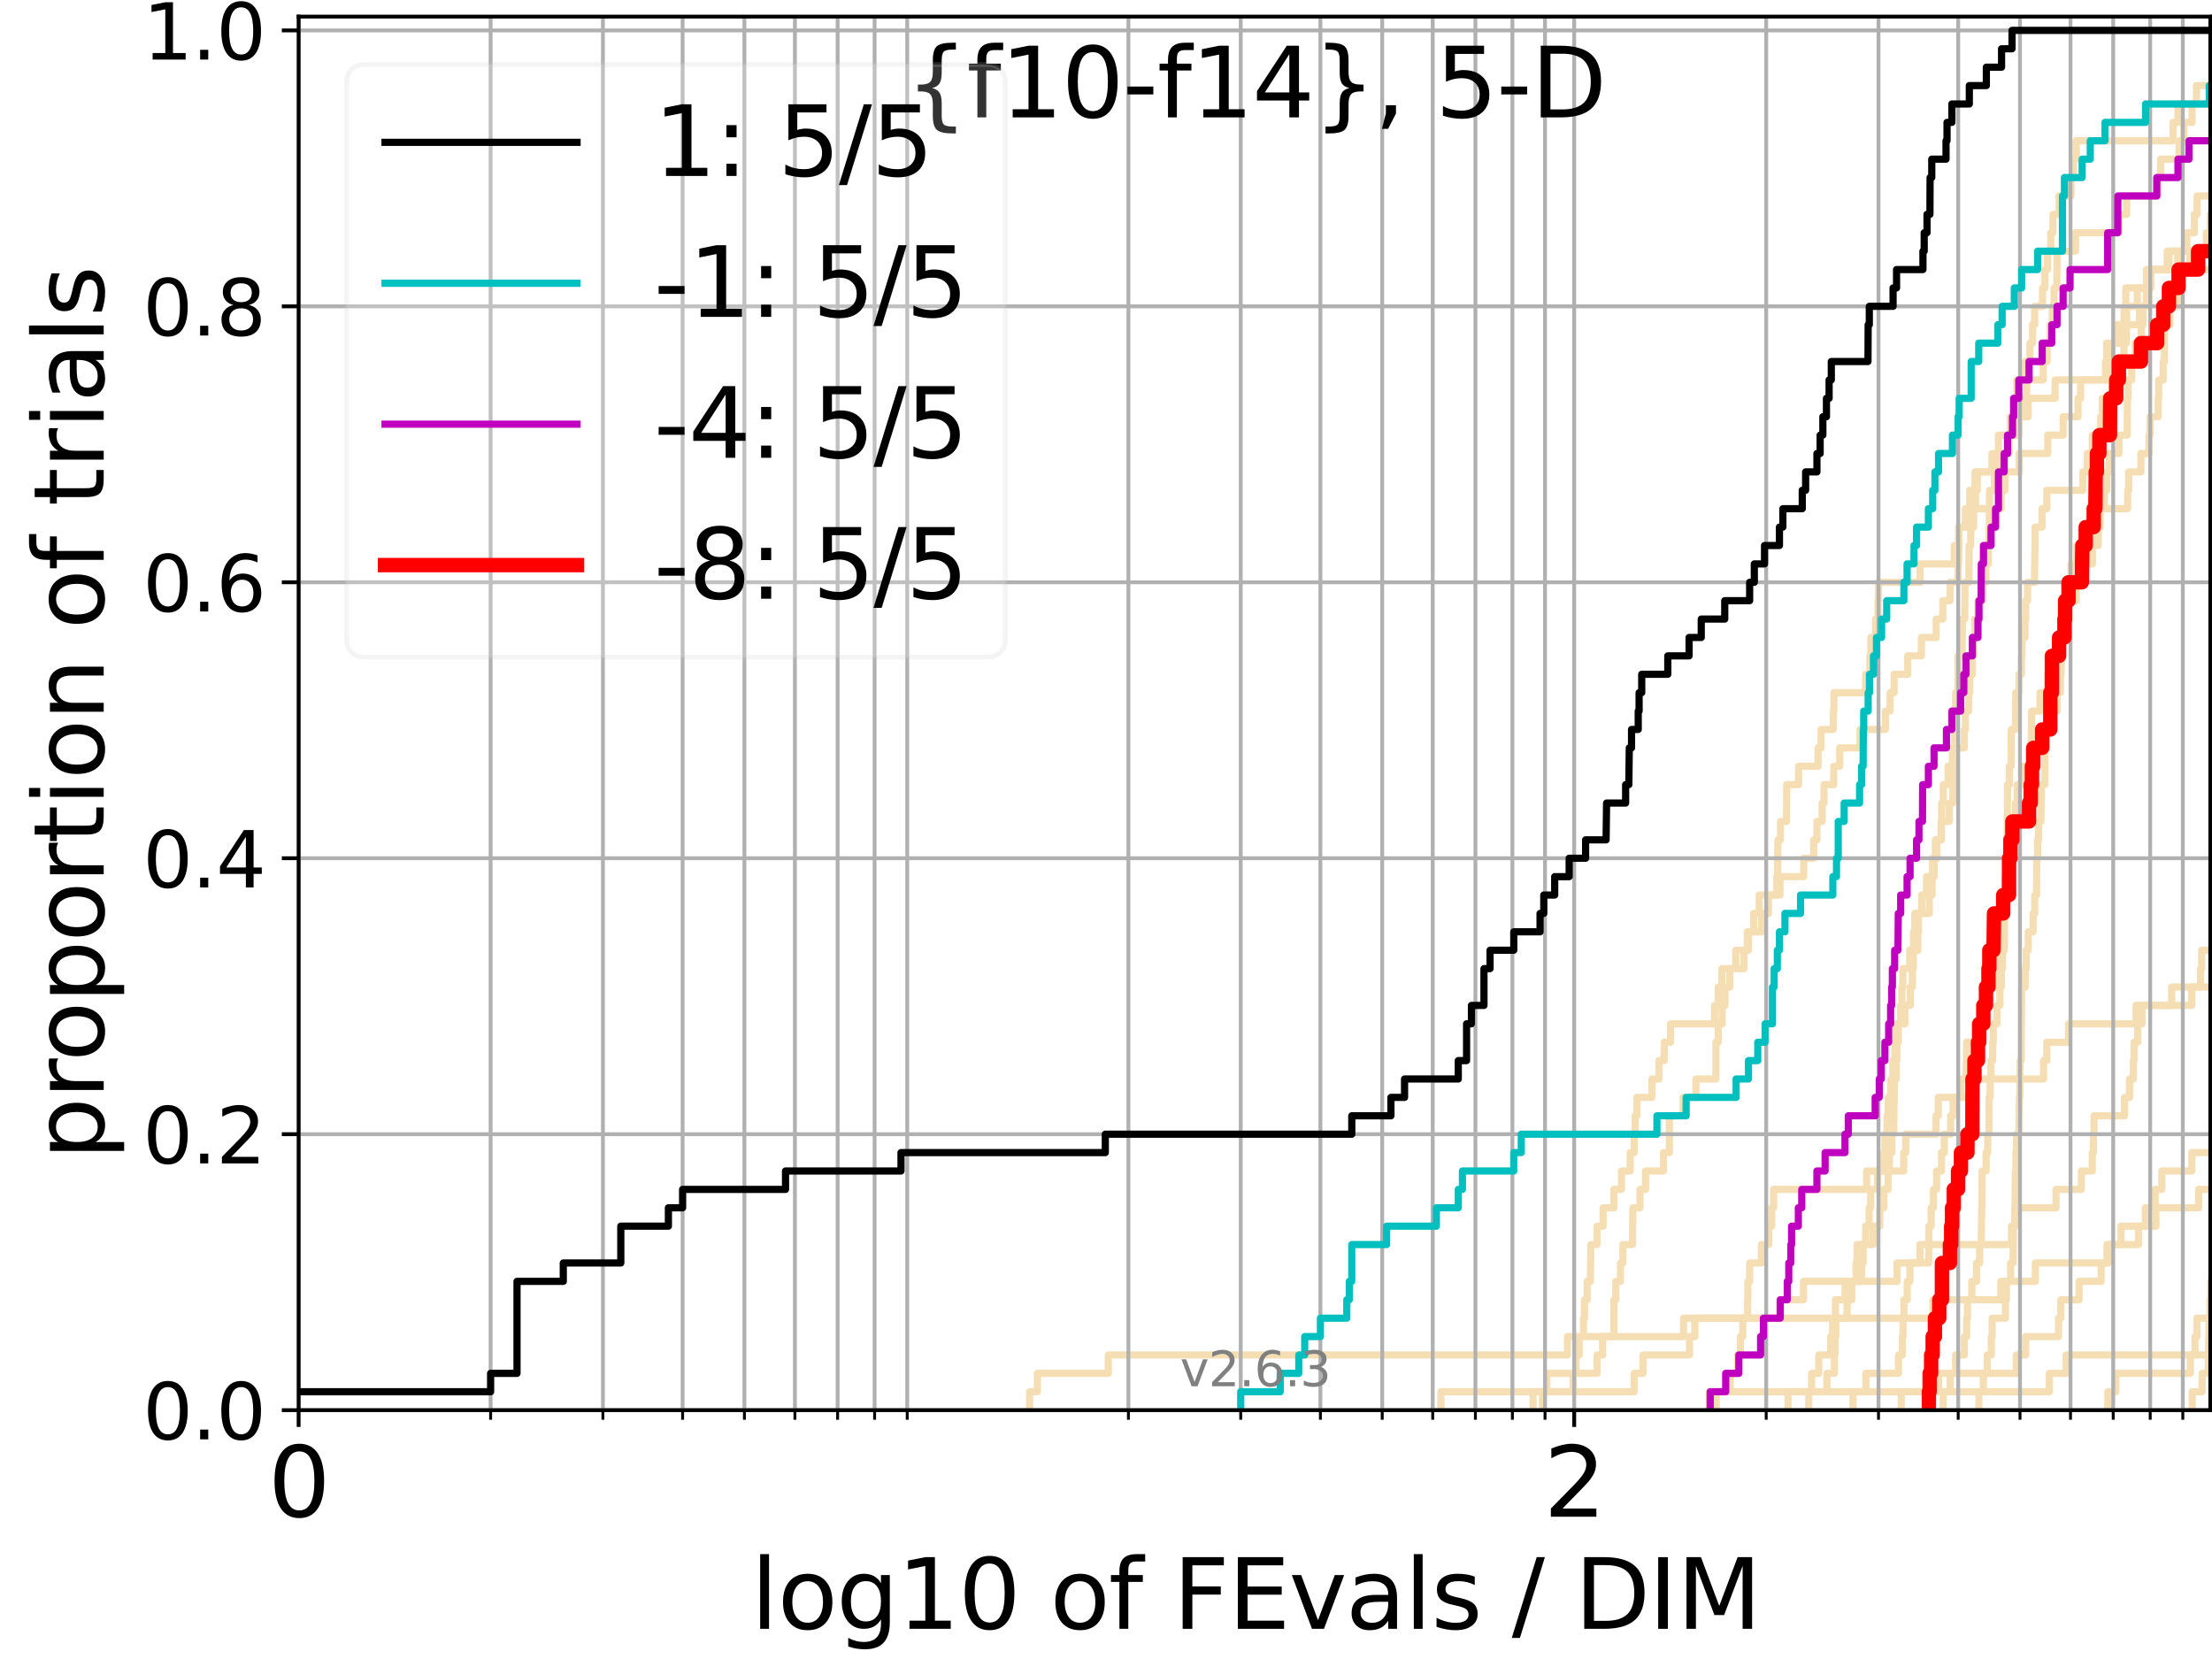 <?xml version="1.0" encoding="utf-8" standalone="no"?>
<!DOCTYPE svg PUBLIC "-//W3C//DTD SVG 1.1//EN"
  "http://www.w3.org/Graphics/SVG/1.1/DTD/svg11.dtd">
<svg xmlns:xlink="http://www.w3.org/1999/xlink" width="460.8pt" height="345.6pt" viewBox="0 0 460.8 345.6" xmlns="http://www.w3.org/2000/svg" version="1.1">
 <defs>
  <style type="text/css">*{stroke-linejoin: round; stroke-linecap: butt}</style>
 </defs>
 <g id="figure_1">
  <g id="patch_1">
   <path d="M 0 345.6 
L 460.8 345.6 
L 460.8 0 
L 0 0 
z
" style="fill: #ffffff"/>
  </g>
  <g id="axes_1">
   <g id="patch_2">
    <path d="M 62.208 293.76 
L 460.8 293.76 
L 460.8 3.456 
L 62.208 3.456 
z
" style="fill: #ffffff"/>
   </g>
   <g id="line2d_1">
    <path d="M 356.057 293.76 
L 356.057 289.928 
L 360.425 289.928 
L 360.425 286.095 
L 361.981 286.095 
L 361.981 282.263 
L 362.553 282.263 
L 362.553 278.43 
L 363.058 278.43 
L 363.058 274.598 
L 364.054 274.598 
L 364.054 270.766 
L 364.116 270.766 
L 364.116 266.933 
L 364.484 266.933 
L 364.484 263.101 
L 366.943 263.101 
L 366.943 259.268 
L 368.449 259.268 
L 368.449 255.436 
L 369.075 255.436 
L 369.075 251.604 
L 369.469 251.604 
L 369.469 247.771 
L 388.852 247.771 
L 388.852 243.939 
L 396.583 243.939 
L 396.583 240.106 
L 397.002 240.106 
L 397.002 236.274 
L 403.305 236.274 
L 403.305 232.442 
L 403.772 232.442 
L 403.772 228.609 
L 411.562 228.609 
L 411.562 224.777 
L 425.713 224.777 
L 425.713 220.944 
L 426.387 220.944 
L 426.387 217.112 
L 430.919 217.112 
L 430.919 213.28 
L 444.98 213.28 
L 444.98 209.447 
L 456.575 209.447 
L 456.575 205.615 
L 461.8 205.615 
" clip-path="url(#p94daacfb76)" style="fill: none; stroke: #f5deb3; stroke-width: 1.5; stroke-linecap: square"/>
   </g>
   <g id="line2d_2"/>
   <g id="line2d_3">
    <path d="M 214.487 293.76 
L 214.487 289.928 
L 216.113 289.928 
L 216.113 286.095 
L 230.881 286.095 
L 230.881 282.263 
L 326.534 282.263 
L 326.534 278.43 
L 350.713 278.43 
L 350.713 274.598 
L 402.676 274.598 
L 402.676 270.766 
L 416.815 270.766 
L 416.815 266.933 
L 423.992 266.933 
L 423.992 263.101 
L 439.171 263.101 
L 439.171 259.268 
L 441.845 259.268 
L 441.845 255.436 
L 449.109 255.436 
L 449.109 251.604 
L 458.01 251.604 
L 458.01 247.771 
L 461.8 247.771 
" clip-path="url(#p94daacfb76)" style="fill: none; stroke: #f5deb3; stroke-width: 1.5; stroke-linecap: square"/>
   </g>
   <g id="line2d_4">
    <path d="M 372.48 293.76 
L 372.48 289.928 
L 380.577 289.928 
L 380.577 286.095 
L 382.131 286.095 
L 382.131 282.263 
L 382.266 282.263 
L 382.266 278.43 
L 382.446 278.43 
L 382.446 274.598 
L 384.777 274.598 
L 384.777 270.766 
L 385.759 270.766 
L 385.759 266.933 
L 387.799 266.933 
L 387.799 263.101 
L 388.125 263.101 
L 388.125 259.268 
L 390.202 259.268 
L 390.202 255.436 
L 391.597 255.436 
L 391.597 251.604 
L 392.433 251.604 
L 392.433 247.771 
L 393.332 247.771 
L 393.332 243.939 
L 393.591 243.939 
L 393.591 240.106 
L 394.107 240.106 
L 394.107 236.274 
L 394.472 236.274 
L 394.582 228.609 
L 394.618 228.609 
L 394.618 224.777 
L 395.016 224.777 
L 395.016 220.944 
L 395.16 220.944 
L 395.16 217.112 
L 395.448 217.112 
L 395.448 213.28 
L 396.828 213.28 
L 396.828 209.447 
L 397.936 209.447 
L 397.936 205.615 
L 398.38 205.615 
L 398.38 201.782 
L 398.584 201.782 
L 398.584 197.95 
L 399.526 197.95 
L 399.526 194.118 
L 399.66 194.118 
L 399.66 190.285 
L 401.913 190.285 
L 401.913 186.453 
L 402.486 186.453 
L 402.486 182.621 
L 402.928 182.621 
L 402.928 178.788 
L 403.492 178.788 
L 403.492 174.956 
L 404.358 174.956 
L 404.358 171.123 
L 404.48 171.123 
L 404.48 167.291 
L 404.816 167.291 
L 404.816 163.459 
L 405.842 163.459 
L 405.842 159.626 
L 406.733 159.626 
L 406.733 155.794 
L 407.202 155.794 
L 407.202 151.961 
L 407.348 151.961 
L 407.406 144.297 
L 407.87 144.297 
L 407.899 136.632 
L 408.73 136.632 
L 408.816 128.967 
L 409.297 128.967 
L 409.353 121.302 
L 410.163 121.302 
L 410.191 113.637 
L 410.523 113.637 
L 410.578 105.973 
L 411.535 105.973 
L 411.535 102.14 
L 411.913 102.14 
L 411.913 98.308 
L 414.955 98.308 
L 414.955 94.475 
L 418.521 94.475 
L 418.521 90.643 
L 420.573 90.643 
L 420.573 86.811 
L 422.51 86.811 
L 422.51 82.978 
L 428.121 82.978 
L 428.121 79.146 
L 439.506 79.146 
L 439.506 75.313 
L 439.988 75.313 
L 439.988 71.481 
L 441.829 71.481 
L 441.829 67.649 
L 442.482 67.649 
L 442.482 63.816 
L 442.846 63.816 
L 442.846 59.984 
L 447.169 59.984 
L 447.169 56.151 
L 451.842 56.151 
L 451.842 52.319 
L 461.8 52.319 
L 461.8 52.319 
" clip-path="url(#p94daacfb76)" style="fill: none; stroke: #f5deb3; stroke-width: 1.5; stroke-linecap: square"/>
   </g>
   <g id="line2d_5"/>
   <g id="line2d_6"/>
   <g id="line2d_7">
    <path d="M 412.235 293.76 
L 412.235 289.928 
L 413.165 289.928 
L 413.165 286.095 
L 413.976 286.095 
L 413.976 282.263 
L 414.827 282.263 
L 414.827 278.43 
L 415.006 278.43 
L 415.006 274.598 
L 417.771 274.598 
L 417.771 270.766 
L 417.99 270.766 
L 417.99 266.933 
L 418.856 266.933 
L 418.856 263.101 
L 419.379 263.101 
L 419.426 255.436 
L 419.732 255.436 
L 419.826 243.939 
L 419.944 243.939 
L 419.944 240.106 
L 420.084 240.106 
L 420.084 236.274 
L 420.573 236.274 
L 420.665 228.609 
L 420.758 228.609 
L 420.827 220.944 
L 421.057 220.944 
L 421.126 205.615 
L 421.879 205.615 
L 421.879 201.782 
L 422.105 201.782 
L 422.105 197.95 
L 422.532 197.95 
L 422.532 194.118 
L 423.531 194.118 
L 423.531 190.285 
L 423.882 190.285 
L 423.882 186.453 
L 424.253 186.453 
L 424.297 178.788 
L 424.47 178.788 
L 424.47 174.956 
L 424.665 174.956 
L 424.665 171.123 
L 425.159 171.123 
L 425.266 163.459 
L 425.988 163.459 
L 426.009 155.794 
L 426.345 155.794 
L 426.345 151.961 
L 427.652 151.961 
L 427.652 148.129 
L 428.526 148.129 
L 428.526 144.297 
L 429.229 144.297 
L 429.229 140.464 
L 429.368 140.464 
L 429.408 132.799 
L 429.686 132.799 
L 429.686 128.967 
L 429.962 128.967 
L 429.962 125.135 
L 431.324 125.135 
L 431.42 117.47 
L 432.636 117.47 
L 432.636 113.637 
L 437.103 113.637 
L 437.103 109.805 
L 437.485 109.805 
L 437.485 105.973 
L 443.223 105.973 
L 443.223 102.14 
L 443.441 102.14 
L 443.441 98.308 
L 445.988 98.308 
L 445.988 94.475 
L 447.678 94.475 
L 447.678 90.643 
L 447.895 90.643 
L 447.895 86.811 
L 449.588 86.811 
L 449.588 82.978 
L 449.7 82.978 
L 449.7 79.146 
L 450.629 79.146 
L 450.629 75.313 
L 450.863 75.313 
L 450.918 67.649 
L 452.017 67.649 
L 452.017 63.816 
L 453.725 63.816 
L 453.725 59.984 
L 454.27 59.984 
L 454.27 56.151 
L 456.189 56.151 
L 456.189 52.319 
L 459.622 52.319 
L 459.622 48.487 
L 460.453 48.487 
L 460.453 44.654 
L 461.8 44.654 
L 461.8 44.654 
" clip-path="url(#p94daacfb76)" style="fill: none; stroke: #f5deb3; stroke-width: 1.5; stroke-linecap: square"/>
   </g>
   <g id="line2d_8">
    <path clip-path="url(#p94daacfb76)" style="fill: none; stroke: #f5deb3; stroke-width: 1.5; stroke-linecap: square"/>
   </g>
   <g id="line2d_9">
    <path d="M 404.816 293.76 
L 404.816 289.928 
L 406.26 289.928 
L 406.26 286.095 
L 407.377 286.095 
L 407.377 282.263 
L 409.212 282.263 
L 409.212 278.43 
L 409.69 278.43 
L 409.69 274.598 
L 409.857 274.598 
L 409.857 270.766 
L 410.771 270.766 
L 410.771 266.933 
L 411.751 266.933 
L 411.751 263.101 
L 412.396 263.101 
L 412.396 259.268 
L 412.715 259.268 
L 412.821 251.604 
L 412.874 251.604 
L 412.901 243.939 
L 413.742 243.939 
L 413.742 240.106 
L 414.08 240.106 
L 414.08 236.274 
L 414.338 236.274 
L 414.364 228.609 
L 414.57 228.609 
L 414.57 224.777 
L 414.75 224.777 
L 414.75 220.944 
L 415.108 220.944 
L 415.108 217.112 
L 415.235 217.112 
L 415.235 213.28 
L 415.993 213.28 
L 415.993 209.447 
L 416.616 209.447 
L 416.616 205.615 
L 416.914 205.615 
L 416.914 201.782 
L 417.16 201.782 
L 417.16 197.95 
L 417.552 197.95 
L 417.601 190.285 
L 417.674 190.285 
L 417.674 186.453 
L 418.014 186.453 
L 418.111 174.956 
L 418.135 174.956 
L 418.208 163.459 
L 418.593 163.459 
L 418.593 159.626 
L 418.951 159.626 
L 418.975 151.961 
L 419.85 151.961 
L 419.92 144.297 
L 420.596 144.297 
L 420.596 140.464 
L 421.103 140.464 
L 421.103 136.632 
L 421.218 136.632 
L 421.218 132.799 
L 421.856 132.799 
L 421.856 128.967 
L 421.992 128.967 
L 421.992 125.135 
L 422.375 125.135 
L 422.375 121.302 
L 423.817 121.302 
L 423.926 113.637 
L 423.948 113.637 
L 423.948 109.805 
L 425.394 109.805 
L 425.394 105.973 
L 426.387 105.973 
L 426.387 102.14 
L 433.883 102.14 
L 433.883 98.308 
L 434.832 98.308 
L 434.832 94.475 
L 435.872 94.475 
L 435.872 90.643 
L 437.605 90.643 
L 437.605 86.811 
L 437.949 86.811 
L 437.949 82.978 
L 439.988 82.978 
L 439.988 79.146 
L 442.164 79.146 
L 442.164 75.313 
L 442.466 75.313 
L 442.466 71.481 
L 442.987 71.481 
L 442.987 67.649 
L 445.689 67.649 
L 445.689 63.816 
L 447.111 63.816 
L 447.111 59.984 
L 448.054 59.984 
L 448.054 56.151 
L 451.463 56.151 
L 451.463 52.319 
L 461.8 52.319 
L 461.8 52.319 
" clip-path="url(#p94daacfb76)" style="fill: none; stroke: #f5deb3; stroke-width: 1.5; stroke-linecap: square"/>
   </g>
   <g id="line2d_10">
    <path clip-path="url(#p94daacfb76)" style="fill: none; stroke: #f5deb3; stroke-width: 1.5; stroke-linecap: square"/>
   </g>
   <g id="line2d_11">
    <path clip-path="url(#p94daacfb76)" style="fill: none; stroke: #f5deb3; stroke-width: 1.5; stroke-linecap: square"/>
   </g>
   <g id="line2d_12">
    <path d="M 357.527 293.76 
L 357.527 289.928 
L 426.909 289.928 
L 426.909 286.095 
L 430.413 286.095 
L 430.413 282.263 
L 461.8 282.263 
" clip-path="url(#p94daacfb76)" style="fill: none; stroke: #f5deb3; stroke-width: 1.5; stroke-linecap: square"/>
   </g>
   <g id="line2d_13"/>
   <g id="line2d_14">
    <path d="M 396.053 293.76 
L 396.053 289.928 
L 403.834 289.928 
L 403.834 286.095 
L 420.037 286.095 
L 420.037 282.263 
L 421.992 282.263 
L 421.992 278.43 
L 428.828 278.43 
L 428.828 274.598 
L 429.308 274.598 
L 429.308 270.766 
L 433.105 270.766 
L 433.105 266.933 
L 437.709 266.933 
L 437.709 263.101 
L 438.935 263.101 
L 438.935 259.268 
L 445.478 259.268 
L 445.478 255.436 
L 446.92 255.436 
L 446.92 251.604 
L 448.954 251.604 
L 448.954 247.771 
L 450.353 247.771 
L 450.353 243.939 
L 456.6 243.939 
L 456.6 240.106 
L 461.568 240.106 
L 461.568 236.274 
L 461.8 236.274 
" clip-path="url(#p94daacfb76)" style="fill: none; stroke: #f5deb3; stroke-width: 1.5; stroke-linecap: square"/>
   </g>
   <g id="line2d_15"/>
   <g id="line2d_16"/>
   <g id="line2d_17">
    <path d="M 0 0 
" clip-path="url(#p94daacfb76)" style="fill: none; stroke: #f5deb3; stroke-width: 1.5; stroke-linecap: square"/>
   </g>
   <g id="line2d_18">
    <path d="M 300.166 293.76 
L 300.166 289.928 
L 340.441 289.928 
L 340.441 286.095 
L 342.27 286.095 
L 342.27 282.263 
L 351.944 282.263 
L 351.944 278.43 
L 353.075 278.43 
L 353.075 274.598 
L 370.802 274.598 
L 370.802 270.766 
L 375.695 270.766 
L 375.695 266.933 
L 395.196 266.933 
L 395.196 263.101 
L 399.959 263.101 
L 399.959 259.268 
L 419.023 259.268 
L 419.023 255.436 
L 419.756 255.436 
L 419.756 251.604 
L 428.304 251.604 
L 428.304 247.771 
L 433.587 247.771 
L 433.587 243.939 
L 435.854 243.939 
L 435.854 240.106 
L 436.085 240.106 
L 436.085 236.274 
L 436.226 236.274 
L 436.226 232.442 
L 442.577 232.442 
L 442.577 228.609 
L 443.628 228.609 
L 443.628 224.777 
L 444.415 224.777 
L 444.415 220.944 
L 444.568 220.944 
L 444.568 217.112 
L 445.343 217.112 
L 445.343 213.28 
L 446.211 213.28 
L 446.211 209.447 
L 452.392 209.447 
L 452.392 205.615 
L 458.408 205.615 
L 458.408 201.782 
L 458.648 201.782 
L 458.648 197.95 
L 461.8 197.95 
" clip-path="url(#p94daacfb76)" style="fill: none; stroke: #f5deb3; stroke-width: 1.5; stroke-linecap: square"/>
   </g>
   <g id="line2d_19">
    <path clip-path="url(#p94daacfb76)" style="fill: none; stroke: #f5deb3; stroke-width: 1.5; stroke-linecap: square"/>
   </g>
   <g id="line2d_20">
    <path d="M 321.341 293.76 
L 321.341 289.928 
L 327.705 289.928 
L 327.705 286.095 
L 332.696 286.095 
L 332.696 282.263 
L 333.854 282.263 
L 333.854 278.43 
L 336.201 278.43 
L 336.201 270.766 
L 336.6 270.766 
L 336.6 266.933 
L 337.584 266.933 
L 337.584 263.101 
L 338.07 263.101 
L 338.07 259.268 
L 340.068 259.268 
L 340.162 251.604 
L 341.637 251.604 
L 341.637 247.771 
L 342.808 247.771 
L 342.808 243.939 
L 346.521 243.939 
L 346.521 240.106 
L 347.762 240.106 
L 347.762 232.442 
L 350.636 232.442 
L 350.636 228.609 
L 353.299 228.609 
L 353.299 224.777 
L 357.458 224.777 
L 357.458 217.112 
L 357.94 217.112 
L 357.94 213.28 
L 358.758 213.28 
L 358.758 209.447 
L 359.363 209.447 
L 359.363 205.615 
L 360.359 205.615 
L 360.359 201.782 
L 363.309 201.782 
L 363.309 197.95 
L 364.239 197.95 
L 364.239 194.118 
L 365.336 194.118 
L 365.336 190.285 
L 366.471 190.285 
L 366.471 186.453 
L 370.14 186.453 
L 370.14 182.621 
L 370.306 182.621 
L 370.361 174.956 
L 370.912 174.956 
L 370.912 171.123 
L 372.159 171.123 
L 372.212 163.459 
L 374.677 163.459 
L 374.677 159.626 
L 378.74 159.626 
L 378.74 155.794 
L 379.359 155.794 
L 379.359 151.961 
L 381.905 151.961 
L 381.905 148.129 
L 382.041 148.129 
L 382.041 144.297 
L 388.651 144.297 
L 388.651 140.464 
L 389.531 140.464 
L 389.531 136.632 
L 389.729 136.632 
L 389.729 132.799 
L 390.709 132.799 
L 390.709 128.967 
L 391.213 128.967 
L 391.213 125.135 
L 391.328 125.135 
L 391.328 121.302 
L 399.992 121.302 
L 399.992 117.47 
L 407.115 117.47 
L 407.115 113.637 
L 408.015 113.637 
L 408.015 109.805 
L 411.154 109.805 
L 411.154 105.973 
L 416.889 105.973 
L 416.889 102.14 
L 417.674 102.14 
L 417.674 98.308 
L 420.642 98.308 
L 420.642 94.475 
L 426.576 94.475 
L 426.576 90.643 
L 429.784 90.643 
L 429.784 86.811 
L 432.899 86.811 
L 432.899 82.978 
L 433.421 82.978 
L 433.421 79.146 
L 438.614 79.146 
L 438.614 75.313 
L 438.868 75.313 
L 438.868 71.481 
L 440.989 71.481 
L 440.989 67.649 
L 443.019 67.649 
L 443.019 63.816 
L 445.237 63.816 
L 445.237 59.984 
L 447.736 59.984 
L 447.736 56.151 
L 461.8 56.151 
L 461.8 56.151 
" clip-path="url(#p94daacfb76)" style="fill: none; stroke: #f5deb3; stroke-width: 1.5; stroke-linecap: square"/>
   </g>
   <g id="line2d_21"/>
   <g id="line2d_22">
    <path d="M 319.367 293.76 
L 319.367 289.928 
L 322.24 289.928 
L 322.24 286.095 
L 328.281 286.095 
L 328.281 282.263 
L 328.965 282.263 
L 328.965 278.43 
L 329.865 278.43 
L 329.865 274.598 
L 330.088 274.598 
L 330.088 270.766 
L 330.641 270.766 
L 330.641 266.933 
L 331.298 266.933 
L 331.407 259.268 
L 332.696 259.268 
L 332.696 255.436 
L 333.958 255.436 
L 333.958 251.604 
L 336.201 251.604 
L 336.201 247.771 
L 337.779 247.771 
L 337.779 243.939 
L 339.599 243.939 
L 339.599 240.106 
L 340.441 240.106 
L 340.441 236.274 
L 340.627 236.274 
L 340.627 232.442 
L 340.996 232.442 
L 340.996 228.609 
L 344.131 228.609 
L 344.131 224.777 
L 345.594 224.777 
L 345.594 220.944 
L 346.688 220.944 
L 346.688 217.112 
L 348.007 217.112 
L 348.007 213.28 
L 357.18 213.28 
L 357.18 209.447 
L 357.94 209.447 
L 357.94 205.615 
L 358.69 205.615 
L 358.69 201.782 
L 361.596 201.782 
L 361.596 197.95 
L 363.992 197.95 
L 363.992 194.118 
L 367.001 194.118 
L 367.001 190.285 
L 368.392 190.285 
L 368.392 186.453 
L 370.802 186.453 
L 370.802 182.621 
L 375.745 182.621 
L 375.745 178.788 
L 377.824 178.788 
L 377.824 174.956 
L 378.5 174.956 
L 378.5 171.123 
L 379.595 171.123 
L 379.595 167.291 
L 379.971 167.291 
L 379.971 163.459 
L 381.996 163.459 
L 381.996 159.626 
L 383.248 159.626 
L 383.248 155.794 
L 387.471 155.794 
L 387.471 151.961 
L 392.772 151.961 
L 392.772 148.129 
L 393.739 148.129 
L 393.739 144.297 
L 394.582 144.297 
L 394.582 140.464 
L 397.419 140.464 
L 397.419 136.632 
L 400.256 136.632 
L 400.256 132.799 
L 403.336 132.799 
L 403.336 128.967 
L 404.725 128.967 
L 404.725 125.135 
L 406.23 125.135 
L 406.23 121.302 
L 407.899 121.302 
L 407.899 117.47 
L 408.015 117.47 
L 408.101 109.805 
L 409.409 109.805 
L 409.409 105.973 
L 410.33 105.973 
L 410.33 102.14 
L 411.426 102.14 
L 411.426 98.308 
L 416.293 98.308 
L 416.318 90.643 
L 419.826 90.643 
L 419.826 86.811 
L 421.538 86.811 
L 421.538 82.978 
L 422.195 82.978 
L 422.195 79.146 
L 425.628 79.146 
L 425.628 75.313 
L 426.471 75.313 
L 426.471 71.481 
L 427.095 71.481 
L 427.095 67.649 
L 427.549 67.649 
L 427.549 63.816 
L 427.897 63.816 
L 427.897 59.984 
L 428.466 59.984 
L 428.546 52.319 
L 432.373 52.319 
L 432.373 48.487 
L 441.426 48.487 
L 441.426 44.654 
L 443.019 44.654 
L 443.019 40.822 
L 449.532 40.822 
L 449.532 36.989 
L 450.09 36.989 
L 450.09 33.157 
L 453.946 33.157 
L 453.946 29.325 
L 454.938 29.325 
L 454.938 25.492 
L 456.65 25.492 
L 456.65 21.66 
L 461.8 21.66 
L 461.8 21.66 
" clip-path="url(#p94daacfb76)" style="fill: none; stroke: #f5deb3; stroke-width: 1.5; stroke-linecap: square"/>
   </g>
   <g id="line2d_23">
    <path clip-path="url(#p94daacfb76)" style="fill: none; stroke: #f5deb3; stroke-width: 1.5; stroke-linecap: square"/>
   </g>
   <g id="line2d_24">
    <path d="M 386.013 293.76 
L 386.013 289.928 
L 388.692 289.928 
L 388.692 286.095 
L 395.483 286.095 
L 395.483 282.263 
L 396.301 282.263 
L 396.301 278.43 
L 396.442 278.43 
L 396.442 274.598 
L 396.618 274.598 
L 396.618 270.766 
L 397.315 270.766 
L 397.315 266.933 
L 397.868 266.933 
L 397.868 263.101 
L 401.784 263.101 
L 401.817 255.436 
L 402.296 255.436 
L 402.296 251.604 
L 402.771 251.604 
L 402.771 247.771 
L 403.43 247.771 
L 403.43 243.939 
L 404.45 243.939 
L 404.45 240.106 
L 405.029 240.106 
L 405.029 236.274 
L 406.349 236.274 
L 406.349 232.442 
L 406.88 232.442 
L 406.88 228.609 
L 408.531 228.609 
L 408.531 224.777 
L 409.606 224.777 
L 409.69 217.112 
L 411.453 217.112 
L 411.453 213.28 
L 413.138 213.28 
L 413.138 209.447 
L 414.132 209.447 
L 414.132 205.615 
L 416.093 205.615 
L 416.093 201.782 
L 416.343 201.782 
L 416.343 197.95 
L 416.467 197.95 
L 416.467 194.118 
L 416.839 194.118 
L 416.839 190.285 
L 417.576 190.285 
L 417.576 186.453 
L 417.723 186.453 
L 417.723 182.621 
L 418.111 182.621 
L 418.208 174.956 
L 418.951 174.956 
L 418.951 171.123 
L 419.873 171.123 
L 419.873 167.291 
L 420.201 167.291 
L 420.201 163.459 
L 421.583 163.459 
L 421.583 159.626 
L 422.711 159.626 
L 422.711 155.794 
L 423.134 155.794 
L 423.222 148.129 
L 424.966 148.129 
L 424.966 144.297 
L 426.597 144.297 
L 426.597 140.464 
L 427.323 140.464 
L 427.323 136.632 
L 428.607 136.632 
L 428.607 132.799 
L 429.308 132.799 
L 429.308 128.967 
L 429.487 128.967 
L 429.487 125.135 
L 432.505 125.135 
L 432.505 121.302 
L 433.513 121.302 
L 433.513 117.47 
L 435.89 117.47 
L 435.89 113.637 
L 436.666 113.637 
L 436.666 109.805 
L 437.467 109.805 
L 437.467 105.973 
L 438.394 105.973 
L 438.394 102.14 
L 438.868 102.14 
L 438.868 98.308 
L 439.355 98.308 
L 439.355 94.475 
L 441.426 94.475 
L 441.426 90.643 
L 443.129 90.643 
L 443.176 82.978 
L 443.316 82.978 
L 443.316 79.146 
L 444.077 79.146 
L 444.077 75.313 
L 444.843 75.313 
L 444.843 71.481 
L 446.062 71.481 
L 446.062 67.649 
L 446.448 67.649 
L 446.448 63.816 
L 447.62 63.816 
L 447.62 59.984 
L 447.765 59.984 
L 447.765 56.151 
L 453.659 56.151 
L 453.659 52.319 
L 455.561 52.319 
L 455.561 48.487 
L 457.131 48.487 
L 457.131 44.654 
L 457.706 44.654 
L 457.706 40.822 
L 461.8 40.822 
L 461.8 40.822 
" clip-path="url(#p94daacfb76)" style="fill: none; stroke: #f5deb3; stroke-width: 1.5; stroke-linecap: square"/>
   </g>
   <g id="line2d_25"/>
   <g id="line2d_26">
    <path d="M 456.687 293.76 
L 456.687 289.928 
L 458.744 289.928 
L 458.744 286.095 
L 460.022 286.095 
L 460.127 278.43 
L 460.185 278.43 
L 460.185 274.598 
L 460.371 274.598 
L 460.371 270.766 
L 460.534 270.766 
L 460.534 266.933 
L 461.8 266.933 
L 461.8 266.933 
" clip-path="url(#p94daacfb76)" style="fill: none; stroke: #f5deb3; stroke-width: 1.5; stroke-linecap: square"/>
   </g>
   <g id="line2d_27">
    <path d="M 439.104 293.76 
L 439.104 289.928 
L 440.777 289.928 
L 440.777 286.095 
L 456.289 286.095 
L 456.289 282.263 
L 457.254 282.263 
L 457.254 278.43 
L 457.658 278.43 
L 457.658 274.598 
L 461.8 274.598 
" clip-path="url(#p94daacfb76)" style="fill: none; stroke: #f5deb3; stroke-width: 1.5; stroke-linecap: square"/>
   </g>
   <g id="line2d_28">
    <path d="M 376.794 293.76 
L 376.794 289.928 
L 377.385 289.928 
L 377.385 286.095 
L 378.884 286.095 
L 378.884 282.263 
L 381.359 282.263 
L 381.359 278.43 
L 381.769 278.43 
L 381.769 274.598 
L 382.356 274.598 
L 382.356 270.766 
L 384.344 270.766 
L 384.344 266.933 
L 386.642 266.933 
L 386.642 263.101 
L 386.85 263.101 
L 386.85 259.268 
L 388.651 259.268 
L 388.651 255.436 
L 389.372 255.436 
L 389.372 251.604 
L 389.69 251.604 
L 389.69 247.771 
L 391.136 247.771 
L 391.136 243.939 
L 392.433 243.939 
L 392.433 240.106 
L 392.659 240.106 
L 392.659 236.274 
L 393.108 236.274 
L 393.108 232.442 
L 393.332 232.442 
L 393.332 228.609 
L 393.887 228.609 
L 393.887 224.777 
L 394.326 224.777 
L 394.326 220.944 
L 394.727 220.944 
L 394.727 217.112 
L 394.98 217.112 
L 394.98 213.28 
L 395.911 213.28 
L 395.911 209.447 
L 396.195 209.447 
L 396.195 205.615 
L 396.407 205.615 
L 396.407 201.782 
L 397.833 201.782 
L 397.833 197.95 
L 398.618 197.95 
L 398.618 194.118 
L 398.889 194.118 
L 398.889 190.285 
L 400.322 190.285 
L 400.322 186.453 
L 401.333 186.453 
L 401.333 182.621 
L 402.581 182.621 
L 402.581 178.788 
L 403.179 178.788 
L 403.179 174.956 
L 404.419 174.956 
L 404.419 171.123 
L 406.081 171.123 
L 406.081 167.291 
L 406.821 167.291 
L 406.821 163.459 
L 407.173 163.459 
L 407.173 159.626 
L 407.436 159.626 
L 407.436 155.794 
L 409.212 155.794 
L 409.212 151.961 
L 409.437 151.961 
L 409.437 148.129 
L 410.108 148.129 
L 410.108 144.297 
L 410.33 144.297 
L 410.33 140.464 
L 410.881 140.464 
L 410.881 136.632 
L 411.154 136.632 
L 411.154 132.799 
L 411.372 132.799 
L 411.372 128.967 
L 412.047 128.967 
L 412.047 125.135 
L 413.059 125.135 
L 413.059 121.302 
L 413.689 121.302 
L 413.689 117.47 
L 414.209 117.47 
L 414.209 113.637 
L 414.364 113.637 
L 414.467 102.14 
L 415.489 102.14 
L 415.489 98.308 
L 416.889 98.308 
L 416.889 94.475 
L 418.352 94.475 
L 418.352 90.643 
L 418.784 90.643 
L 418.784 86.811 
L 419.803 86.811 
L 419.803 82.978 
L 420.131 82.978 
L 420.131 79.146 
L 421.924 79.146 
L 421.924 75.313 
L 422.867 75.313 
L 422.867 71.481 
L 423.421 71.481 
L 423.421 67.649 
L 423.861 67.649 
L 423.861 63.816 
L 425.501 63.816 
L 425.501 59.984 
L 425.988 59.984 
L 425.988 56.151 
L 426.534 56.151 
L 426.534 52.319 
L 427.219 52.319 
L 427.219 48.487 
L 427.672 48.487 
L 427.672 44.654 
L 428.949 44.654 
L 428.949 40.822 
L 431.42 40.822 
L 431.42 36.989 
L 431.898 36.989 
L 431.898 33.157 
L 432.523 33.157 
L 432.523 29.325 
L 452.698 29.325 
L 452.698 25.492 
L 453.712 25.492 
L 453.712 21.66 
L 457.572 21.66 
L 457.572 17.827 
L 460.984 17.827 
L 460.984 13.995 
L 461.8 13.995 
L 461.8 13.995 
" clip-path="url(#p94daacfb76)" style="fill: none; stroke: #f5deb3; stroke-width: 1.5; stroke-linecap: square"/>
   </g>
   <g id="line2d_29">
    <path clip-path="url(#p94daacfb76)" style="fill: none; stroke: #f5deb3; stroke-width: 1.5; stroke-linecap: square"/>
   </g>
   <g id="line2d_30"/>
   <g id="matplotlib.axis_1">
    <g id="xtick_1">
     <g id="line2d_31">
      <path d="M 62.208 293.76 
L 62.208 3.456 
" clip-path="url(#p94daacfb76)" style="fill: none; stroke: #b0b0b0; stroke-width: 0.8; stroke-linecap: square"/>
     </g>
     <g id="line2d_32">
      <defs>
       <path id="mf15c0c09c8" d="M 0 0 
L 0 3.5 
" style="stroke: #000000; stroke-width: 0.8"/>
      </defs>
      <g>
       <use xlink:href="#mf15c0c09c8" x="62.208" y="293.76" style="stroke: #000000; stroke-width: 0.8"/>
      </g>
     </g>
     <g id="text_1">
      <!-- 0 -->
      <g transform="translate(55.846 315.957) scale(0.2 -0.2)">
       <defs>
        <path id="DejaVuSans-30" d="M 2034 4250 
Q 1547 4250 1301 3770 
Q 1056 3291 1056 2328 
Q 1056 1369 1301 889 
Q 1547 409 2034 409 
Q 2525 409 2770 889 
Q 3016 1369 3016 2328 
Q 3016 3291 2770 3770 
Q 2525 4250 2034 4250 
z
M 2034 4750 
Q 2819 4750 3233 4129 
Q 3647 3509 3647 2328 
Q 3647 1150 3233 529 
Q 2819 -91 2034 -91 
Q 1250 -91 836 529 
Q 422 1150 422 2328 
Q 422 3509 836 4129 
Q 1250 4750 2034 4750 
z
" transform="scale(0.016)"/>
       </defs>
       <use xlink:href="#DejaVuSans-30"/>
      </g>
     </g>
    </g>
    <g id="xtick_2">
     <g id="line2d_33">
      <path d="M 327.936 293.76 
L 327.936 3.456 
" clip-path="url(#p94daacfb76)" style="fill: none; stroke: #b0b0b0; stroke-width: 0.8; stroke-linecap: square"/>
     </g>
     <g id="line2d_34">
      <g>
       <use xlink:href="#mf15c0c09c8" x="327.936" y="293.76" style="stroke: #000000; stroke-width: 0.8"/>
      </g>
     </g>
     <g id="text_2">
      <!-- 2 -->
      <g transform="translate(321.574 315.957) scale(0.2 -0.2)">
       <defs>
        <path id="DejaVuSans-32" d="M 1228 531 
L 3431 531 
L 3431 0 
L 469 0 
L 469 531 
Q 828 903 1448 1529 
Q 2069 2156 2228 2338 
Q 2531 2678 2651 2914 
Q 2772 3150 2772 3378 
Q 2772 3750 2511 3984 
Q 2250 4219 1831 4219 
Q 1534 4219 1204 4116 
Q 875 4013 500 3803 
L 500 4441 
Q 881 4594 1212 4672 
Q 1544 4750 1819 4750 
Q 2544 4750 2975 4387 
Q 3406 4025 3406 3419 
Q 3406 3131 3298 2873 
Q 3191 2616 2906 2266 
Q 2828 2175 2409 1742 
Q 1991 1309 1228 531 
z
" transform="scale(0.016)"/>
       </defs>
       <use xlink:href="#DejaVuSans-32"/>
      </g>
     </g>
    </g>
    <g id="xtick_3">
     <g id="line2d_35">
      <path d="M 102.204 293.76 
L 102.204 3.456 
" clip-path="url(#p94daacfb76)" style="fill: none; stroke: #b0b0b0; stroke-width: 0.8; stroke-linecap: square"/>
     </g>
     <g id="line2d_36">
      <defs>
       <path id="m7e4ffbb375" d="M 0 0 
L 0 2 
" style="stroke: #000000; stroke-width: 0.6"/>
      </defs>
      <g>
       <use xlink:href="#m7e4ffbb375" x="102.204" y="293.76" style="stroke: #000000; stroke-width: 0.6"/>
      </g>
     </g>
    </g>
    <g id="xtick_4">
     <g id="line2d_37">
      <path d="M 125.6 293.76 
L 125.6 3.456 
" clip-path="url(#p94daacfb76)" style="fill: none; stroke: #b0b0b0; stroke-width: 0.8; stroke-linecap: square"/>
     </g>
     <g id="line2d_38">
      <g>
       <use xlink:href="#m7e4ffbb375" x="125.6" y="293.76" style="stroke: #000000; stroke-width: 0.6"/>
      </g>
     </g>
    </g>
    <g id="xtick_5">
     <g id="line2d_39">
      <path d="M 142.2 293.76 
L 142.2 3.456 
" clip-path="url(#p94daacfb76)" style="fill: none; stroke: #b0b0b0; stroke-width: 0.8; stroke-linecap: square"/>
     </g>
     <g id="line2d_40">
      <g>
       <use xlink:href="#m7e4ffbb375" x="142.2" y="293.76" style="stroke: #000000; stroke-width: 0.6"/>
      </g>
     </g>
    </g>
    <g id="xtick_6">
     <g id="line2d_41">
      <path d="M 155.076 293.76 
L 155.076 3.456 
" clip-path="url(#p94daacfb76)" style="fill: none; stroke: #b0b0b0; stroke-width: 0.8; stroke-linecap: square"/>
     </g>
     <g id="line2d_42">
      <g>
       <use xlink:href="#m7e4ffbb375" x="155.076" y="293.76" style="stroke: #000000; stroke-width: 0.6"/>
      </g>
     </g>
    </g>
    <g id="xtick_7">
     <g id="line2d_43">
      <path d="M 165.596 293.76 
L 165.596 3.456 
" clip-path="url(#p94daacfb76)" style="fill: none; stroke: #b0b0b0; stroke-width: 0.8; stroke-linecap: square"/>
     </g>
     <g id="line2d_44">
      <g>
       <use xlink:href="#m7e4ffbb375" x="165.596" y="293.76" style="stroke: #000000; stroke-width: 0.6"/>
      </g>
     </g>
    </g>
    <g id="xtick_8">
     <g id="line2d_45">
      <path d="M 174.491 293.76 
L 174.491 3.456 
" clip-path="url(#p94daacfb76)" style="fill: none; stroke: #b0b0b0; stroke-width: 0.8; stroke-linecap: square"/>
     </g>
     <g id="line2d_46">
      <g>
       <use xlink:href="#m7e4ffbb375" x="174.491" y="293.76" style="stroke: #000000; stroke-width: 0.6"/>
      </g>
     </g>
    </g>
    <g id="xtick_9">
     <g id="line2d_47">
      <path d="M 182.196 293.76 
L 182.196 3.456 
" clip-path="url(#p94daacfb76)" style="fill: none; stroke: #b0b0b0; stroke-width: 0.8; stroke-linecap: square"/>
     </g>
     <g id="line2d_48">
      <g>
       <use xlink:href="#m7e4ffbb375" x="182.196" y="293.76" style="stroke: #000000; stroke-width: 0.6"/>
      </g>
     </g>
    </g>
    <g id="xtick_10">
     <g id="line2d_49">
      <path d="M 188.992 293.76 
L 188.992 3.456 
" clip-path="url(#p94daacfb76)" style="fill: none; stroke: #b0b0b0; stroke-width: 0.8; stroke-linecap: square"/>
     </g>
     <g id="line2d_50">
      <g>
       <use xlink:href="#m7e4ffbb375" x="188.992" y="293.76" style="stroke: #000000; stroke-width: 0.6"/>
      </g>
     </g>
    </g>
    <g id="xtick_11">
     <g id="line2d_51">
      <path d="M 235.068 293.76 
L 235.068 3.456 
" clip-path="url(#p94daacfb76)" style="fill: none; stroke: #b0b0b0; stroke-width: 0.8; stroke-linecap: square"/>
     </g>
     <g id="line2d_52">
      <g>
       <use xlink:href="#m7e4ffbb375" x="235.068" y="293.76" style="stroke: #000000; stroke-width: 0.6"/>
      </g>
     </g>
    </g>
    <g id="xtick_12">
     <g id="line2d_53">
      <path d="M 258.464 293.76 
L 258.464 3.456 
" clip-path="url(#p94daacfb76)" style="fill: none; stroke: #b0b0b0; stroke-width: 0.8; stroke-linecap: square"/>
     </g>
     <g id="line2d_54">
      <g>
       <use xlink:href="#m7e4ffbb375" x="258.464" y="293.76" style="stroke: #000000; stroke-width: 0.6"/>
      </g>
     </g>
    </g>
    <g id="xtick_13">
     <g id="line2d_55">
      <path d="M 275.064 293.76 
L 275.064 3.456 
" clip-path="url(#p94daacfb76)" style="fill: none; stroke: #b0b0b0; stroke-width: 0.8; stroke-linecap: square"/>
     </g>
     <g id="line2d_56">
      <g>
       <use xlink:href="#m7e4ffbb375" x="275.064" y="293.76" style="stroke: #000000; stroke-width: 0.6"/>
      </g>
     </g>
    </g>
    <g id="xtick_14">
     <g id="line2d_57">
      <path d="M 287.94 293.76 
L 287.94 3.456 
" clip-path="url(#p94daacfb76)" style="fill: none; stroke: #b0b0b0; stroke-width: 0.8; stroke-linecap: square"/>
     </g>
     <g id="line2d_58">
      <g>
       <use xlink:href="#m7e4ffbb375" x="287.94" y="293.76" style="stroke: #000000; stroke-width: 0.6"/>
      </g>
     </g>
    </g>
    <g id="xtick_15">
     <g id="line2d_59">
      <path d="M 298.46 293.76 
L 298.46 3.456 
" clip-path="url(#p94daacfb76)" style="fill: none; stroke: #b0b0b0; stroke-width: 0.8; stroke-linecap: square"/>
     </g>
     <g id="line2d_60">
      <g>
       <use xlink:href="#m7e4ffbb375" x="298.46" y="293.76" style="stroke: #000000; stroke-width: 0.6"/>
      </g>
     </g>
    </g>
    <g id="xtick_16">
     <g id="line2d_61">
      <path d="M 307.355 293.76 
L 307.355 3.456 
" clip-path="url(#p94daacfb76)" style="fill: none; stroke: #b0b0b0; stroke-width: 0.8; stroke-linecap: square"/>
     </g>
     <g id="line2d_62">
      <g>
       <use xlink:href="#m7e4ffbb375" x="307.355" y="293.76" style="stroke: #000000; stroke-width: 0.6"/>
      </g>
     </g>
    </g>
    <g id="xtick_17">
     <g id="line2d_63">
      <path d="M 315.06 293.76 
L 315.06 3.456 
" clip-path="url(#p94daacfb76)" style="fill: none; stroke: #b0b0b0; stroke-width: 0.8; stroke-linecap: square"/>
     </g>
     <g id="line2d_64">
      <g>
       <use xlink:href="#m7e4ffbb375" x="315.06" y="293.76" style="stroke: #000000; stroke-width: 0.6"/>
      </g>
     </g>
    </g>
    <g id="xtick_18">
     <g id="line2d_65">
      <path d="M 321.856 293.76 
L 321.856 3.456 
" clip-path="url(#p94daacfb76)" style="fill: none; stroke: #b0b0b0; stroke-width: 0.8; stroke-linecap: square"/>
     </g>
     <g id="line2d_66">
      <g>
       <use xlink:href="#m7e4ffbb375" x="321.856" y="293.76" style="stroke: #000000; stroke-width: 0.6"/>
      </g>
     </g>
    </g>
    <g id="xtick_19">
     <g id="line2d_67">
      <path d="M 367.932 293.76 
L 367.932 3.456 
" clip-path="url(#p94daacfb76)" style="fill: none; stroke: #b0b0b0; stroke-width: 0.8; stroke-linecap: square"/>
     </g>
     <g id="line2d_68">
      <g>
       <use xlink:href="#m7e4ffbb375" x="367.932" y="293.76" style="stroke: #000000; stroke-width: 0.6"/>
      </g>
     </g>
    </g>
    <g id="xtick_20">
     <g id="line2d_69">
      <path d="M 391.328 293.76 
L 391.328 3.456 
" clip-path="url(#p94daacfb76)" style="fill: none; stroke: #b0b0b0; stroke-width: 0.8; stroke-linecap: square"/>
     </g>
     <g id="line2d_70">
      <g>
       <use xlink:href="#m7e4ffbb375" x="391.328" y="293.76" style="stroke: #000000; stroke-width: 0.6"/>
      </g>
     </g>
    </g>
    <g id="xtick_21">
     <g id="line2d_71">
      <path d="M 407.928 293.76 
L 407.928 3.456 
" clip-path="url(#p94daacfb76)" style="fill: none; stroke: #b0b0b0; stroke-width: 0.8; stroke-linecap: square"/>
     </g>
     <g id="line2d_72">
      <g>
       <use xlink:href="#m7e4ffbb375" x="407.928" y="293.76" style="stroke: #000000; stroke-width: 0.6"/>
      </g>
     </g>
    </g>
    <g id="xtick_22">
     <g id="line2d_73">
      <path d="M 420.804 293.76 
L 420.804 3.456 
" clip-path="url(#p94daacfb76)" style="fill: none; stroke: #b0b0b0; stroke-width: 0.8; stroke-linecap: square"/>
     </g>
     <g id="line2d_74">
      <g>
       <use xlink:href="#m7e4ffbb375" x="420.804" y="293.76" style="stroke: #000000; stroke-width: 0.6"/>
      </g>
     </g>
    </g>
    <g id="xtick_23">
     <g id="line2d_75">
      <path d="M 431.324 293.76 
L 431.324 3.456 
" clip-path="url(#p94daacfb76)" style="fill: none; stroke: #b0b0b0; stroke-width: 0.8; stroke-linecap: square"/>
     </g>
     <g id="line2d_76">
      <g>
       <use xlink:href="#m7e4ffbb375" x="431.324" y="293.76" style="stroke: #000000; stroke-width: 0.6"/>
      </g>
     </g>
    </g>
    <g id="xtick_24">
     <g id="line2d_77">
      <path d="M 440.219 293.76 
L 440.219 3.456 
" clip-path="url(#p94daacfb76)" style="fill: none; stroke: #b0b0b0; stroke-width: 0.8; stroke-linecap: square"/>
     </g>
     <g id="line2d_78">
      <g>
       <use xlink:href="#m7e4ffbb375" x="440.219" y="293.76" style="stroke: #000000; stroke-width: 0.6"/>
      </g>
     </g>
    </g>
    <g id="xtick_25">
     <g id="line2d_79">
      <path d="M 447.924 293.76 
L 447.924 3.456 
" clip-path="url(#p94daacfb76)" style="fill: none; stroke: #b0b0b0; stroke-width: 0.8; stroke-linecap: square"/>
     </g>
     <g id="line2d_80">
      <g>
       <use xlink:href="#m7e4ffbb375" x="447.924" y="293.76" style="stroke: #000000; stroke-width: 0.6"/>
      </g>
     </g>
    </g>
    <g id="xtick_26">
     <g id="line2d_81">
      <path d="M 454.72 293.76 
L 454.72 3.456 
" clip-path="url(#p94daacfb76)" style="fill: none; stroke: #b0b0b0; stroke-width: 0.8; stroke-linecap: square"/>
     </g>
     <g id="line2d_82">
      <g>
       <use xlink:href="#m7e4ffbb375" x="454.72" y="293.76" style="stroke: #000000; stroke-width: 0.6"/>
      </g>
     </g>
    </g>
    <g id="text_3">
     <!-- log10 of FEvals / DIM -->
     <g transform="translate(156.431 339.313) scale(0.2 -0.2)">
      <defs>
       <path id="DejaVuSans-6c" d="M 603 4863 
L 1178 4863 
L 1178 0 
L 603 0 
L 603 4863 
z
" transform="scale(0.016)"/>
       <path id="DejaVuSans-6f" d="M 1959 3097 
Q 1497 3097 1228 2736 
Q 959 2375 959 1747 
Q 959 1119 1226 758 
Q 1494 397 1959 397 
Q 2419 397 2687 759 
Q 2956 1122 2956 1747 
Q 2956 2369 2687 2733 
Q 2419 3097 1959 3097 
z
M 1959 3584 
Q 2709 3584 3137 3096 
Q 3566 2609 3566 1747 
Q 3566 888 3137 398 
Q 2709 -91 1959 -91 
Q 1206 -91 779 398 
Q 353 888 353 1747 
Q 353 2609 779 3096 
Q 1206 3584 1959 3584 
z
" transform="scale(0.016)"/>
       <path id="DejaVuSans-67" d="M 2906 1791 
Q 2906 2416 2648 2759 
Q 2391 3103 1925 3103 
Q 1463 3103 1205 2759 
Q 947 2416 947 1791 
Q 947 1169 1205 825 
Q 1463 481 1925 481 
Q 2391 481 2648 825 
Q 2906 1169 2906 1791 
z
M 3481 434 
Q 3481 -459 3084 -895 
Q 2688 -1331 1869 -1331 
Q 1566 -1331 1297 -1286 
Q 1028 -1241 775 -1147 
L 775 -588 
Q 1028 -725 1275 -790 
Q 1522 -856 1778 -856 
Q 2344 -856 2625 -561 
Q 2906 -266 2906 331 
L 2906 616 
Q 2728 306 2450 153 
Q 2172 0 1784 0 
Q 1141 0 747 490 
Q 353 981 353 1791 
Q 353 2603 747 3093 
Q 1141 3584 1784 3584 
Q 2172 3584 2450 3431 
Q 2728 3278 2906 2969 
L 2906 3500 
L 3481 3500 
L 3481 434 
z
" transform="scale(0.016)"/>
       <path id="DejaVuSans-31" d="M 794 531 
L 1825 531 
L 1825 4091 
L 703 3866 
L 703 4441 
L 1819 4666 
L 2450 4666 
L 2450 531 
L 3481 531 
L 3481 0 
L 794 0 
L 794 531 
z
" transform="scale(0.016)"/>
       <path id="DejaVuSans-20" transform="scale(0.016)"/>
       <path id="DejaVuSans-66" d="M 2375 4863 
L 2375 4384 
L 1825 4384 
Q 1516 4384 1395 4259 
Q 1275 4134 1275 3809 
L 1275 3500 
L 2222 3500 
L 2222 3053 
L 1275 3053 
L 1275 0 
L 697 0 
L 697 3053 
L 147 3053 
L 147 3500 
L 697 3500 
L 697 3744 
Q 697 4328 969 4595 
Q 1241 4863 1831 4863 
L 2375 4863 
z
" transform="scale(0.016)"/>
       <path id="DejaVuSans-46" d="M 628 4666 
L 3309 4666 
L 3309 4134 
L 1259 4134 
L 1259 2759 
L 3109 2759 
L 3109 2228 
L 1259 2228 
L 1259 0 
L 628 0 
L 628 4666 
z
" transform="scale(0.016)"/>
       <path id="DejaVuSans-45" d="M 628 4666 
L 3578 4666 
L 3578 4134 
L 1259 4134 
L 1259 2753 
L 3481 2753 
L 3481 2222 
L 1259 2222 
L 1259 531 
L 3634 531 
L 3634 0 
L 628 0 
L 628 4666 
z
" transform="scale(0.016)"/>
       <path id="DejaVuSans-76" d="M 191 3500 
L 800 3500 
L 1894 563 
L 2988 3500 
L 3597 3500 
L 2284 0 
L 1503 0 
L 191 3500 
z
" transform="scale(0.016)"/>
       <path id="DejaVuSans-61" d="M 2194 1759 
Q 1497 1759 1228 1600 
Q 959 1441 959 1056 
Q 959 750 1161 570 
Q 1363 391 1709 391 
Q 2188 391 2477 730 
Q 2766 1069 2766 1631 
L 2766 1759 
L 2194 1759 
z
M 3341 1997 
L 3341 0 
L 2766 0 
L 2766 531 
Q 2569 213 2275 61 
Q 1981 -91 1556 -91 
Q 1019 -91 701 211 
Q 384 513 384 1019 
Q 384 1609 779 1909 
Q 1175 2209 1959 2209 
L 2766 2209 
L 2766 2266 
Q 2766 2663 2505 2880 
Q 2244 3097 1772 3097 
Q 1472 3097 1187 3025 
Q 903 2953 641 2809 
L 641 3341 
Q 956 3463 1253 3523 
Q 1550 3584 1831 3584 
Q 2591 3584 2966 3190 
Q 3341 2797 3341 1997 
z
" transform="scale(0.016)"/>
       <path id="DejaVuSans-73" d="M 2834 3397 
L 2834 2853 
Q 2591 2978 2328 3040 
Q 2066 3103 1784 3103 
Q 1356 3103 1142 2972 
Q 928 2841 928 2578 
Q 928 2378 1081 2264 
Q 1234 2150 1697 2047 
L 1894 2003 
Q 2506 1872 2764 1633 
Q 3022 1394 3022 966 
Q 3022 478 2636 193 
Q 2250 -91 1575 -91 
Q 1294 -91 989 -36 
Q 684 19 347 128 
L 347 722 
Q 666 556 975 473 
Q 1284 391 1588 391 
Q 1994 391 2212 530 
Q 2431 669 2431 922 
Q 2431 1156 2273 1281 
Q 2116 1406 1581 1522 
L 1381 1569 
Q 847 1681 609 1914 
Q 372 2147 372 2553 
Q 372 3047 722 3315 
Q 1072 3584 1716 3584 
Q 2034 3584 2315 3537 
Q 2597 3491 2834 3397 
z
" transform="scale(0.016)"/>
       <path id="DejaVuSans-2f" d="M 1625 4666 
L 2156 4666 
L 531 -594 
L 0 -594 
L 1625 4666 
z
" transform="scale(0.016)"/>
       <path id="DejaVuSans-44" d="M 1259 4147 
L 1259 519 
L 2022 519 
Q 2988 519 3436 956 
Q 3884 1394 3884 2338 
Q 3884 3275 3436 3711 
Q 2988 4147 2022 4147 
L 1259 4147 
z
M 628 4666 
L 1925 4666 
Q 3281 4666 3915 4102 
Q 4550 3538 4550 2338 
Q 4550 1131 3912 565 
Q 3275 0 1925 0 
L 628 0 
L 628 4666 
z
" transform="scale(0.016)"/>
       <path id="DejaVuSans-49" d="M 628 4666 
L 1259 4666 
L 1259 0 
L 628 0 
L 628 4666 
z
" transform="scale(0.016)"/>
       <path id="DejaVuSans-4d" d="M 628 4666 
L 1569 4666 
L 2759 1491 
L 3956 4666 
L 4897 4666 
L 4897 0 
L 4281 0 
L 4281 4097 
L 3078 897 
L 2444 897 
L 1241 4097 
L 1241 0 
L 628 0 
L 628 4666 
z
" transform="scale(0.016)"/>
      </defs>
      <use xlink:href="#DejaVuSans-6c"/>
      <use xlink:href="#DejaVuSans-6f" x="27.783"/>
      <use xlink:href="#DejaVuSans-67" x="88.965"/>
      <use xlink:href="#DejaVuSans-31" x="152.441"/>
      <use xlink:href="#DejaVuSans-30" x="216.064"/>
      <use xlink:href="#DejaVuSans-20" x="279.688"/>
      <use xlink:href="#DejaVuSans-6f" x="311.475"/>
      <use xlink:href="#DejaVuSans-66" x="372.656"/>
      <use xlink:href="#DejaVuSans-20" x="407.861"/>
      <use xlink:href="#DejaVuSans-46" x="439.648"/>
      <use xlink:href="#DejaVuSans-45" x="497.168"/>
      <use xlink:href="#DejaVuSans-76" x="560.352"/>
      <use xlink:href="#DejaVuSans-61" x="619.531"/>
      <use xlink:href="#DejaVuSans-6c" x="680.811"/>
      <use xlink:href="#DejaVuSans-73" x="708.594"/>
      <use xlink:href="#DejaVuSans-20" x="760.693"/>
      <use xlink:href="#DejaVuSans-2f" x="792.48"/>
      <use xlink:href="#DejaVuSans-20" x="826.172"/>
      <use xlink:href="#DejaVuSans-44" x="857.959"/>
      <use xlink:href="#DejaVuSans-49" x="934.961"/>
      <use xlink:href="#DejaVuSans-4d" x="964.453"/>
     </g>
    </g>
   </g>
   <g id="matplotlib.axis_2">
    <g id="ytick_1">
     <g id="line2d_83">
      <path d="M 62.208 293.76 
L 460.8 293.76 
" clip-path="url(#p94daacfb76)" style="fill: none; stroke: #b0b0b0; stroke-width: 0.8; stroke-linecap: square"/>
     </g>
     <g id="line2d_84">
      <defs>
       <path id="md57db7ea10" d="M 0 0 
L -3.5 0 
" style="stroke: #000000; stroke-width: 0.8"/>
      </defs>
      <g>
       <use xlink:href="#md57db7ea10" x="62.208" y="293.76" style="stroke: #000000; stroke-width: 0.8"/>
      </g>
     </g>
     <g id="text_4">
      <!-- 0.0 -->
      <g transform="translate(29.763 299.839) scale(0.16 -0.16)">
       <defs>
        <path id="DejaVuSans-2e" d="M 684 794 
L 1344 794 
L 1344 0 
L 684 0 
L 684 794 
z
" transform="scale(0.016)"/>
       </defs>
       <use xlink:href="#DejaVuSans-30"/>
       <use xlink:href="#DejaVuSans-2e" x="63.623"/>
       <use xlink:href="#DejaVuSans-30" x="95.41"/>
      </g>
     </g>
    </g>
    <g id="ytick_2">
     <g id="line2d_85">
      <path d="M 62.208 236.274 
L 460.8 236.274 
" clip-path="url(#p94daacfb76)" style="fill: none; stroke: #b0b0b0; stroke-width: 0.8; stroke-linecap: square"/>
     </g>
     <g id="line2d_86">
      <g>
       <use xlink:href="#md57db7ea10" x="62.208" y="236.274" style="stroke: #000000; stroke-width: 0.8"/>
      </g>
     </g>
     <g id="text_5">
      <!-- 0.2 -->
      <g transform="translate(29.763 242.353) scale(0.16 -0.16)">
       <use xlink:href="#DejaVuSans-30"/>
       <use xlink:href="#DejaVuSans-2e" x="63.623"/>
       <use xlink:href="#DejaVuSans-32" x="95.41"/>
      </g>
     </g>
    </g>
    <g id="ytick_3">
     <g id="line2d_87">
      <path d="M 62.208 178.788 
L 460.8 178.788 
" clip-path="url(#p94daacfb76)" style="fill: none; stroke: #b0b0b0; stroke-width: 0.8; stroke-linecap: square"/>
     </g>
     <g id="line2d_88">
      <g>
       <use xlink:href="#md57db7ea10" x="62.208" y="178.788" style="stroke: #000000; stroke-width: 0.8"/>
      </g>
     </g>
     <g id="text_6">
      <!-- 0.4 -->
      <g transform="translate(29.763 184.867) scale(0.16 -0.16)">
       <defs>
        <path id="DejaVuSans-34" d="M 2419 4116 
L 825 1625 
L 2419 1625 
L 2419 4116 
z
M 2253 4666 
L 3047 4666 
L 3047 1625 
L 3713 1625 
L 3713 1100 
L 3047 1100 
L 3047 0 
L 2419 0 
L 2419 1100 
L 313 1100 
L 313 1709 
L 2253 4666 
z
" transform="scale(0.016)"/>
       </defs>
       <use xlink:href="#DejaVuSans-30"/>
       <use xlink:href="#DejaVuSans-2e" x="63.623"/>
       <use xlink:href="#DejaVuSans-34" x="95.41"/>
      </g>
     </g>
    </g>
    <g id="ytick_4">
     <g id="line2d_89">
      <path d="M 62.208 121.302 
L 460.8 121.302 
" clip-path="url(#p94daacfb76)" style="fill: none; stroke: #b0b0b0; stroke-width: 0.8; stroke-linecap: square"/>
     </g>
     <g id="line2d_90">
      <g>
       <use xlink:href="#md57db7ea10" x="62.208" y="121.302" style="stroke: #000000; stroke-width: 0.8"/>
      </g>
     </g>
     <g id="text_7">
      <!-- 0.6 -->
      <g transform="translate(29.763 127.381) scale(0.16 -0.16)">
       <defs>
        <path id="DejaVuSans-36" d="M 2113 2584 
Q 1688 2584 1439 2293 
Q 1191 2003 1191 1497 
Q 1191 994 1439 701 
Q 1688 409 2113 409 
Q 2538 409 2786 701 
Q 3034 994 3034 1497 
Q 3034 2003 2786 2293 
Q 2538 2584 2113 2584 
z
M 3366 4563 
L 3366 3988 
Q 3128 4100 2886 4159 
Q 2644 4219 2406 4219 
Q 1781 4219 1451 3797 
Q 1122 3375 1075 2522 
Q 1259 2794 1537 2939 
Q 1816 3084 2150 3084 
Q 2853 3084 3261 2657 
Q 3669 2231 3669 1497 
Q 3669 778 3244 343 
Q 2819 -91 2113 -91 
Q 1303 -91 875 529 
Q 447 1150 447 2328 
Q 447 3434 972 4092 
Q 1497 4750 2381 4750 
Q 2619 4750 2861 4703 
Q 3103 4656 3366 4563 
z
" transform="scale(0.016)"/>
       </defs>
       <use xlink:href="#DejaVuSans-30"/>
       <use xlink:href="#DejaVuSans-2e" x="63.623"/>
       <use xlink:href="#DejaVuSans-36" x="95.41"/>
      </g>
     </g>
    </g>
    <g id="ytick_5">
     <g id="line2d_91">
      <path d="M 62.208 63.816 
L 460.8 63.816 
" clip-path="url(#p94daacfb76)" style="fill: none; stroke: #b0b0b0; stroke-width: 0.8; stroke-linecap: square"/>
     </g>
     <g id="line2d_92">
      <g>
       <use xlink:href="#md57db7ea10" x="62.208" y="63.816" style="stroke: #000000; stroke-width: 0.8"/>
      </g>
     </g>
     <g id="text_8">
      <!-- 0.8 -->
      <g transform="translate(29.763 69.895) scale(0.16 -0.16)">
       <defs>
        <path id="DejaVuSans-38" d="M 2034 2216 
Q 1584 2216 1326 1975 
Q 1069 1734 1069 1313 
Q 1069 891 1326 650 
Q 1584 409 2034 409 
Q 2484 409 2743 651 
Q 3003 894 3003 1313 
Q 3003 1734 2745 1975 
Q 2488 2216 2034 2216 
z
M 1403 2484 
Q 997 2584 770 2862 
Q 544 3141 544 3541 
Q 544 4100 942 4425 
Q 1341 4750 2034 4750 
Q 2731 4750 3128 4425 
Q 3525 4100 3525 3541 
Q 3525 3141 3298 2862 
Q 3072 2584 2669 2484 
Q 3125 2378 3379 2068 
Q 3634 1759 3634 1313 
Q 3634 634 3220 271 
Q 2806 -91 2034 -91 
Q 1263 -91 848 271 
Q 434 634 434 1313 
Q 434 1759 690 2068 
Q 947 2378 1403 2484 
z
M 1172 3481 
Q 1172 3119 1398 2916 
Q 1625 2713 2034 2713 
Q 2441 2713 2670 2916 
Q 2900 3119 2900 3481 
Q 2900 3844 2670 4047 
Q 2441 4250 2034 4250 
Q 1625 4250 1398 4047 
Q 1172 3844 1172 3481 
z
" transform="scale(0.016)"/>
       </defs>
       <use xlink:href="#DejaVuSans-30"/>
       <use xlink:href="#DejaVuSans-2e" x="63.623"/>
       <use xlink:href="#DejaVuSans-38" x="95.41"/>
      </g>
     </g>
    </g>
    <g id="ytick_6">
     <g id="line2d_93">
      <path d="M 62.208 6.33 
L 460.8 6.33 
" clip-path="url(#p94daacfb76)" style="fill: none; stroke: #b0b0b0; stroke-width: 0.8; stroke-linecap: square"/>
     </g>
     <g id="line2d_94">
      <g>
       <use xlink:href="#md57db7ea10" x="62.208" y="6.33" style="stroke: #000000; stroke-width: 0.8"/>
      </g>
     </g>
     <g id="text_9">
      <!-- 1.0 -->
      <g transform="translate(29.763 12.409) scale(0.16 -0.16)">
       <use xlink:href="#DejaVuSans-31"/>
       <use xlink:href="#DejaVuSans-2e" x="63.623"/>
       <use xlink:href="#DejaVuSans-30" x="95.41"/>
      </g>
     </g>
    </g>
    <g id="text_10">
     <!-- proportion of trials -->
     <g transform="translate(21.604 241.614) rotate(-90) scale(0.2 -0.2)">
      <defs>
       <path id="DejaVuSans-70" d="M 1159 525 
L 1159 -1331 
L 581 -1331 
L 581 3500 
L 1159 3500 
L 1159 2969 
Q 1341 3281 1617 3432 
Q 1894 3584 2278 3584 
Q 2916 3584 3314 3078 
Q 3713 2572 3713 1747 
Q 3713 922 3314 415 
Q 2916 -91 2278 -91 
Q 1894 -91 1617 61 
Q 1341 213 1159 525 
z
M 3116 1747 
Q 3116 2381 2855 2742 
Q 2594 3103 2138 3103 
Q 1681 3103 1420 2742 
Q 1159 2381 1159 1747 
Q 1159 1113 1420 752 
Q 1681 391 2138 391 
Q 2594 391 2855 752 
Q 3116 1113 3116 1747 
z
" transform="scale(0.016)"/>
       <path id="DejaVuSans-72" d="M 2631 2963 
Q 2534 3019 2420 3045 
Q 2306 3072 2169 3072 
Q 1681 3072 1420 2755 
Q 1159 2438 1159 1844 
L 1159 0 
L 581 0 
L 581 3500 
L 1159 3500 
L 1159 2956 
Q 1341 3275 1631 3429 
Q 1922 3584 2338 3584 
Q 2397 3584 2469 3576 
Q 2541 3569 2628 3553 
L 2631 2963 
z
" transform="scale(0.016)"/>
       <path id="DejaVuSans-74" d="M 1172 4494 
L 1172 3500 
L 2356 3500 
L 2356 3053 
L 1172 3053 
L 1172 1153 
Q 1172 725 1289 603 
Q 1406 481 1766 481 
L 2356 481 
L 2356 0 
L 1766 0 
Q 1100 0 847 248 
Q 594 497 594 1153 
L 594 3053 
L 172 3053 
L 172 3500 
L 594 3500 
L 594 4494 
L 1172 4494 
z
" transform="scale(0.016)"/>
       <path id="DejaVuSans-69" d="M 603 3500 
L 1178 3500 
L 1178 0 
L 603 0 
L 603 3500 
z
M 603 4863 
L 1178 4863 
L 1178 4134 
L 603 4134 
L 603 4863 
z
" transform="scale(0.016)"/>
       <path id="DejaVuSans-6e" d="M 3513 2113 
L 3513 0 
L 2938 0 
L 2938 2094 
Q 2938 2591 2744 2837 
Q 2550 3084 2163 3084 
Q 1697 3084 1428 2787 
Q 1159 2491 1159 1978 
L 1159 0 
L 581 0 
L 581 3500 
L 1159 3500 
L 1159 2956 
Q 1366 3272 1645 3428 
Q 1925 3584 2291 3584 
Q 2894 3584 3203 3211 
Q 3513 2838 3513 2113 
z
" transform="scale(0.016)"/>
      </defs>
      <use xlink:href="#DejaVuSans-70"/>
      <use xlink:href="#DejaVuSans-72" x="63.477"/>
      <use xlink:href="#DejaVuSans-6f" x="102.34"/>
      <use xlink:href="#DejaVuSans-70" x="163.521"/>
      <use xlink:href="#DejaVuSans-6f" x="226.998"/>
      <use xlink:href="#DejaVuSans-72" x="288.18"/>
      <use xlink:href="#DejaVuSans-74" x="329.293"/>
      <use xlink:href="#DejaVuSans-69" x="368.502"/>
      <use xlink:href="#DejaVuSans-6f" x="396.285"/>
      <use xlink:href="#DejaVuSans-6e" x="457.467"/>
      <use xlink:href="#DejaVuSans-20" x="520.846"/>
      <use xlink:href="#DejaVuSans-6f" x="552.633"/>
      <use xlink:href="#DejaVuSans-66" x="613.814"/>
      <use xlink:href="#DejaVuSans-20" x="649.02"/>
      <use xlink:href="#DejaVuSans-74" x="680.807"/>
      <use xlink:href="#DejaVuSans-72" x="720.016"/>
      <use xlink:href="#DejaVuSans-69" x="761.129"/>
      <use xlink:href="#DejaVuSans-61" x="788.912"/>
      <use xlink:href="#DejaVuSans-6c" x="850.191"/>
      <use xlink:href="#DejaVuSans-73" x="877.975"/>
     </g>
    </g>
   </g>
   <g id="line2d_95">
    <path d="M -1 289.928 
L 102.204 289.928 
L 102.204 286.095 
L 107.704 286.095 
L 107.704 266.933 
L 117.343 266.933 
L 117.343 263.101 
L 129.324 263.101 
L 129.324 255.436 
L 139.24 255.436 
L 139.24 251.604 
L 142.2 251.604 
L 142.2 247.771 
L 163.64 247.771 
L 163.64 243.939 
L 187.696 243.939 
L 187.696 240.106 
L 230.257 240.106 
L 230.257 236.274 
L 281.603 236.274 
L 281.603 232.442 
L 289.757 232.442 
L 289.757 228.609 
L 292.594 228.609 
L 292.594 224.777 
L 303.785 224.777 
L 303.785 220.944 
L 305.513 220.944 
L 305.513 213.28 
L 306.525 213.28 
L 306.525 209.447 
L 309.141 209.447 
L 309.141 201.782 
L 310.405 201.782 
L 310.405 197.95 
L 315.348 197.95 
L 315.348 194.118 
L 320.821 194.118 
L 320.821 190.285 
L 321.599 190.285 
L 321.599 186.453 
L 323.872 186.453 
L 323.872 182.621 
L 326.888 182.621 
L 326.888 178.788 
L 330.31 178.788 
L 330.31 174.956 
L 334.578 174.956 
L 334.681 167.291 
L 338.648 167.291 
L 338.648 163.459 
L 339.315 163.459 
L 339.41 155.794 
L 339.881 155.794 
L 339.881 151.961 
L 341.272 151.961 
L 341.272 148.129 
L 341.455 148.129 
L 341.455 144.297 
L 342 144.297 
L 342 140.464 
L 347.434 140.464 
L 347.434 136.632 
L 351.868 136.632 
L 351.868 132.799 
L 354.403 132.799 
L 354.403 128.967 
L 359.296 128.967 
L 359.296 125.135 
L 364.484 125.135 
L 364.484 121.302 
L 365.456 121.302 
L 365.456 117.47 
L 367.585 117.47 
L 367.585 113.637 
L 370.692 113.637 
L 370.692 109.805 
L 371.403 109.805 
L 371.403 105.973 
L 375.442 105.973 
L 375.442 102.14 
L 376.147 102.14 
L 376.147 98.308 
L 378.5 98.308 
L 378.5 94.475 
L 379.169 94.475 
L 379.169 90.643 
L 379.736 90.643 
L 379.736 86.811 
L 380.484 86.811 
L 380.484 82.978 
L 381.038 82.978 
L 381.038 79.146 
L 381.496 79.146 
L 381.496 75.313 
L 389.133 75.313 
L 389.173 67.649 
L 389.412 67.649 
L 389.412 63.816 
L 394.363 63.816 
L 394.363 59.984 
L 395.088 59.984 
L 395.088 56.151 
L 400.585 56.151 
L 400.585 52.319 
L 400.846 52.319 
L 400.846 48.487 
L 401.43 48.487 
L 401.43 44.654 
L 402.041 44.654 
L 402.073 36.989 
L 402.423 36.989 
L 402.423 33.157 
L 405.392 33.157 
L 405.392 29.325 
L 405.603 29.325 
L 405.603 25.492 
L 406.615 25.492 
L 406.615 21.66 
L 410.247 21.66 
L 410.247 17.827 
L 413.794 17.827 
L 413.794 13.995 
L 416.963 13.995 
L 416.963 10.163 
L 419.141 10.163 
L 419.141 6.33 
L 419.141 6.33 
L 460.8 6.33 
L 460.8 6.33 
" clip-path="url(#p94daacfb76)" style="fill: none; stroke: #000000; stroke-width: 1.5; stroke-linecap: square"/>
   </g>
   <g id="line2d_96">
    <path clip-path="url(#p94daacfb76)" style="fill: none; stroke: #000000; stroke-width: 1.5; stroke-linecap: square"/>
   </g>
   <g id="line2d_97">
    <path d="M 258.464 293.76 
L 258.464 289.928 
L 266.696 289.928 
L 266.696 286.095 
L 270.566 286.095 
L 270.566 282.263 
L 271.8 282.263 
L 271.8 278.43 
L 275.064 278.43 
L 275.064 274.598 
L 280.564 274.598 
L 280.564 270.766 
L 281.086 270.766 
L 281.086 266.933 
L 281.603 266.933 
L 281.603 259.268 
L 288.856 259.268 
L 288.856 255.436 
L 299.225 255.436 
L 299.225 251.604 
L 303.785 251.604 
L 303.785 247.771 
L 304.655 247.771 
L 304.655 243.939 
L 315.348 243.939 
L 315.348 240.106 
L 316.906 240.106 
L 316.906 236.274 
L 345.167 236.274 
L 345.167 232.442 
L 351.255 232.442 
L 351.255 228.609 
L 361.66 228.609 
L 361.66 224.777 
L 364.239 224.777 
L 364.239 220.944 
L 366.174 220.944 
L 366.174 217.112 
L 367.701 217.112 
L 367.701 213.28 
L 369.244 213.28 
L 369.244 205.615 
L 369.582 205.615 
L 369.582 201.782 
L 370.251 201.782 
L 370.251 197.95 
L 370.692 197.95 
L 370.692 194.118 
L 371.836 194.118 
L 371.836 190.285 
L 375.086 190.285 
L 375.086 186.453 
L 381.815 186.453 
L 381.815 182.621 
L 382.581 182.621 
L 382.581 178.788 
L 382.938 178.788 
L 382.938 171.123 
L 384.17 171.123 
L 384.17 167.291 
L 387.388 167.291 
L 387.388 163.459 
L 387.799 163.459 
L 387.799 159.626 
L 388.125 159.626 
L 388.166 151.961 
L 388.247 151.961 
L 388.247 148.129 
L 389.173 148.129 
L 389.173 144.297 
L 389.452 144.297 
L 389.452 140.464 
L 390.28 140.464 
L 390.28 136.632 
L 390.904 136.632 
L 390.904 132.799 
L 391.979 132.799 
L 391.979 128.967 
L 393.034 128.967 
L 393.034 125.135 
L 396.618 125.135 
L 396.618 121.302 
L 397.281 121.302 
L 397.281 117.47 
L 398.72 117.47 
L 398.72 113.637 
L 399.259 113.637 
L 399.259 109.805 
L 401.72 109.805 
L 401.72 105.973 
L 402.613 105.973 
L 402.613 102.14 
L 403.085 102.14 
L 403.085 98.308 
L 403.834 98.308 
L 403.834 94.475 
L 406.733 94.475 
L 406.733 90.643 
L 407.899 90.643 
L 407.899 86.811 
L 408.13 86.811 
L 408.13 82.978 
L 410.633 82.978 
L 410.633 75.313 
L 412.208 75.313 
L 412.208 71.481 
L 416.193 71.481 
L 416.193 67.649 
L 417.086 67.649 
L 417.086 63.816 
L 419.615 63.816 
L 419.615 59.984 
L 421.149 59.984 
L 421.149 56.151 
L 424.47 56.151 
L 424.47 52.319 
L 429.646 52.319 
L 429.646 40.822 
L 430.06 40.822 
L 430.06 36.989 
L 433.754 36.989 
L 433.754 33.157 
L 435.444 33.157 
L 435.444 29.325 
L 438.513 29.325 
L 438.513 25.492 
L 446.964 25.492 
L 446.964 21.66 
L 460.232 21.66 
L 460.232 17.827 
L 460.232 17.827 
L 460.8 17.827 
L 460.8 17.827 
" clip-path="url(#p94daacfb76)" style="fill: none; stroke: #00bfbf; stroke-width: 1.5; stroke-linecap: square"/>
   </g>
   <g id="line2d_98">
    <path clip-path="url(#p94daacfb76)" style="fill: none; stroke: #00bfbf; stroke-width: 1.5; stroke-linecap: square"/>
   </g>
   <g id="line2d_99">
    <path d="M 356.27 293.76 
L 356.27 289.928 
L 359.497 289.928 
L 359.497 286.095 
L 362.236 286.095 
L 362.236 282.263 
L 366.766 282.263 
L 366.766 278.43 
L 367.352 278.43 
L 367.352 274.598 
L 370.857 274.598 
L 370.857 270.766 
L 372.319 270.766 
L 372.319 266.933 
L 372.639 266.933 
L 372.639 263.101 
L 373.063 263.101 
L 373.063 259.268 
L 373.221 259.268 
L 373.221 255.436 
L 374.626 255.436 
L 374.626 251.604 
L 375.341 251.604 
L 375.341 247.771 
L 378.5 247.771 
L 378.5 243.939 
L 380.205 243.939 
L 380.205 240.106 
L 384.344 240.106 
L 384.344 236.274 
L 385.035 236.274 
L 385.035 232.442 
L 390.632 232.442 
L 390.632 228.609 
L 391.482 228.609 
L 391.482 224.777 
L 391.902 224.777 
L 391.902 220.944 
L 392.659 220.944 
L 392.659 217.112 
L 393.443 217.112 
L 393.443 213.28 
L 393.85 213.28 
L 393.85 209.447 
L 394.07 209.447 
L 394.07 205.615 
L 394.217 205.615 
L 394.217 201.782 
L 394.69 201.782 
L 394.69 197.95 
L 395.376 197.95 
L 395.448 190.285 
L 395.947 190.285 
L 395.947 186.453 
L 397.281 186.453 
L 397.281 182.621 
L 397.902 182.621 
L 397.902 178.788 
L 399.259 178.788 
L 399.259 174.956 
L 399.76 174.956 
L 399.76 171.123 
L 400.486 171.123 
L 400.519 163.459 
L 401.72 163.459 
L 401.72 159.626 
L 402.897 159.626 
L 402.897 155.794 
L 405.482 155.794 
L 405.482 151.961 
L 406.615 151.961 
L 406.615 148.129 
L 408.445 148.129 
L 408.445 144.297 
L 409.099 144.297 
L 409.099 140.464 
L 409.55 140.464 
L 409.55 136.632 
L 410.881 136.632 
L 410.881 132.799 
L 412.047 132.799 
L 412.047 128.967 
L 412.262 128.967 
L 412.262 125.135 
L 412.689 125.135 
L 412.742 117.47 
L 413.191 117.47 
L 413.191 113.637 
L 414.776 113.637 
L 414.776 109.805 
L 415.716 109.805 
L 415.716 105.973 
L 416.318 105.973 
L 416.318 98.308 
L 417.503 98.308 
L 417.503 94.475 
L 418.208 94.475 
L 418.208 90.643 
L 419.236 90.643 
L 419.236 86.811 
L 419.473 86.811 
L 419.473 82.978 
L 420.55 82.978 
L 420.55 79.146 
L 422.689 79.146 
L 422.689 75.313 
L 425.415 75.313 
L 425.415 71.481 
L 427.426 71.481 
L 427.426 67.649 
L 428.526 67.649 
L 428.526 63.816 
L 429.784 63.816 
L 429.784 59.984 
L 431.228 59.984 
L 431.228 56.151 
L 439.07 56.151 
L 439.07 48.487 
L 441.167 48.487 
L 441.2 40.822 
L 449.293 40.822 
L 449.293 36.989 
L 453.712 36.989 
L 453.712 33.157 
L 456.026 33.157 
L 456.026 29.325 
L 456.026 29.325 
L 460.8 29.325 
L 460.8 29.325 
" clip-path="url(#p94daacfb76)" style="fill: none; stroke: #bf00bf; stroke-width: 1.5; stroke-linecap: square"/>
   </g>
   <g id="line2d_100">
    <path clip-path="url(#p94daacfb76)" style="fill: none; stroke: #bf00bf; stroke-width: 1.5; stroke-linecap: square"/>
   </g>
   <g id="line2d_101">
    <path d="M 401.817 293.76 
L 401.817 289.928 
L 401.977 289.928 
L 401.977 286.095 
L 402.296 286.095 
L 402.296 282.263 
L 402.613 282.263 
L 402.613 278.43 
L 403.085 278.43 
L 403.085 274.598 
L 403.988 274.598 
L 403.988 270.766 
L 404.542 270.766 
L 404.542 263.101 
L 406.2 263.101 
L 406.2 259.268 
L 406.467 259.268 
L 406.467 255.436 
L 406.644 255.436 
L 406.644 251.604 
L 406.997 251.604 
L 406.997 247.771 
L 407.899 247.771 
L 407.899 243.939 
L 408.502 243.939 
L 408.502 240.106 
L 409.857 240.106 
L 409.857 236.274 
L 410.881 236.274 
L 410.908 224.777 
L 411.318 224.777 
L 411.318 220.944 
L 412.047 220.944 
L 412.047 217.112 
L 412.315 217.112 
L 412.315 213.28 
L 413.165 213.28 
L 413.165 209.447 
L 413.715 209.447 
L 413.715 205.615 
L 414.235 205.615 
L 414.235 201.782 
L 414.416 201.782 
L 414.416 197.95 
L 415.286 197.95 
L 415.387 190.285 
L 417.307 190.285 
L 417.307 186.453 
L 418.521 186.453 
L 418.521 178.788 
L 418.808 178.788 
L 418.808 174.956 
L 419.213 174.956 
L 419.213 171.123 
L 422.689 171.123 
L 422.689 167.291 
L 423.045 167.291 
L 423.045 163.459 
L 423.289 163.459 
L 423.289 159.626 
L 423.575 159.626 
L 423.575 155.794 
L 425.415 155.794 
L 425.415 151.961 
L 427.116 151.961 
L 427.116 144.297 
L 427.446 144.297 
L 427.446 136.632 
L 428.949 136.632 
L 428.949 132.799 
L 430.06 132.799 
L 430.06 128.967 
L 430.198 128.967 
L 430.198 125.135 
L 430.919 125.135 
L 430.919 121.302 
L 433.68 121.302 
L 433.79 113.637 
L 434.487 113.637 
L 434.487 109.805 
L 436.156 109.805 
L 436.156 105.973 
L 436.508 105.973 
L 436.579 98.308 
L 436.824 98.308 
L 436.824 94.475 
L 437.346 94.475 
L 437.346 90.643 
L 439.539 90.643 
L 439.589 82.978 
L 440.842 82.978 
L 440.842 79.146 
L 441.394 79.146 
L 441.394 75.313 
L 446.003 75.313 
L 446.003 71.481 
L 449.377 71.481 
L 449.377 67.649 
L 450.657 67.649 
L 450.657 63.816 
L 451.828 63.816 
L 451.828 59.984 
L 453.842 59.984 
L 453.842 56.151 
L 457.913 56.151 
L 457.913 52.319 
L 457.913 52.319 
L 460.8 52.319 
L 460.8 52.319 
" clip-path="url(#p94daacfb76)" style="fill: none; stroke: #ff0000; stroke-width: 3; stroke-linecap: square"/>
   </g>
   <g id="line2d_102">
    <path clip-path="url(#p94daacfb76)" style="fill: none; stroke: #ff0000; stroke-width: 3; stroke-linecap: square"/>
   </g>
   <g id="line2d_103">
    <path d="M 460.8 293.76 
L 460.8 3.456 
" clip-path="url(#p94daacfb76)" style="fill: none; stroke: #000000; stroke-width: 1.5; stroke-linecap: square"/>
   </g>
   <g id="patch_3">
    <path d="M 62.208 293.76 
L 62.208 3.456 
" style="fill: none; stroke: #000000; stroke-width: 0.8; stroke-linejoin: miter; stroke-linecap: square"/>
   </g>
   <g id="patch_4">
    <path d="M 460.8 293.76 
L 460.8 3.456 
" style="fill: none; stroke: #000000; stroke-width: 0.8; stroke-linejoin: miter; stroke-linecap: square"/>
   </g>
   <g id="patch_5">
    <path d="M 62.208 293.76 
L 460.8 293.76 
" style="fill: none; stroke: #000000; stroke-width: 0.8; stroke-linejoin: miter; stroke-linecap: square"/>
   </g>
   <g id="patch_6">
    <path d="M 62.208 3.456 
L 460.8 3.456 
" style="fill: none; stroke: #000000; stroke-width: 0.8; stroke-linejoin: miter; stroke-linecap: square"/>
   </g>
   <g id="text_11">
    <!-- {f10-f14}, 5-D -->
    <g transform="translate(188.654 24.459) scale(0.2 -0.2)">
     <defs>
      <path id="DejaVuSans-7b" d="M 3272 -594 
L 3272 -1044 
L 3078 -1044 
Q 2300 -1044 2036 -812 
Q 1772 -581 1772 109 
L 1772 856 
Q 1772 1328 1603 1509 
Q 1434 1691 991 1691 
L 800 1691 
L 800 2138 
L 991 2138 
Q 1438 2138 1605 2317 
Q 1772 2497 1772 2963 
L 1772 3713 
Q 1772 4403 2036 4633 
Q 2300 4863 3078 4863 
L 3272 4863 
L 3272 4416 
L 3059 4416 
Q 2619 4416 2484 4278 
Q 2350 4141 2350 3700 
L 2350 2925 
Q 2350 2434 2208 2212 
Q 2066 1991 1722 1913 
Q 2069 1828 2209 1606 
Q 2350 1384 2350 897 
L 2350 122 
Q 2350 -319 2484 -456 
Q 2619 -594 3059 -594 
L 3272 -594 
z
" transform="scale(0.016)"/>
      <path id="DejaVuSans-2d" d="M 313 2009 
L 1997 2009 
L 1997 1497 
L 313 1497 
L 313 2009 
z
" transform="scale(0.016)"/>
      <path id="DejaVuSans-7d" d="M 800 -594 
L 1019 -594 
Q 1456 -594 1589 -459 
Q 1722 -325 1722 122 
L 1722 897 
Q 1722 1384 1862 1606 
Q 2003 1828 2350 1913 
Q 2003 1991 1862 2212 
Q 1722 2434 1722 2925 
L 1722 3700 
Q 1722 4144 1589 4280 
Q 1456 4416 1019 4416 
L 800 4416 
L 800 4863 
L 997 4863 
Q 1775 4863 2036 4633 
Q 2297 4403 2297 3713 
L 2297 2963 
Q 2297 2497 2465 2317 
Q 2634 2138 3078 2138 
L 3272 2138 
L 3272 1691 
L 3078 1691 
Q 2634 1691 2465 1509 
Q 2297 1328 2297 856 
L 2297 109 
Q 2297 -581 2036 -812 
Q 1775 -1044 997 -1044 
L 800 -1044 
L 800 -594 
z
" transform="scale(0.016)"/>
      <path id="DejaVuSans-2c" d="M 750 794 
L 1409 794 
L 1409 256 
L 897 -744 
L 494 -744 
L 750 256 
L 750 794 
z
" transform="scale(0.016)"/>
      <path id="DejaVuSans-35" d="M 691 4666 
L 3169 4666 
L 3169 4134 
L 1269 4134 
L 1269 2991 
Q 1406 3038 1543 3061 
Q 1681 3084 1819 3084 
Q 2600 3084 3056 2656 
Q 3513 2228 3513 1497 
Q 3513 744 3044 326 
Q 2575 -91 1722 -91 
Q 1428 -91 1123 -41 
Q 819 9 494 109 
L 494 744 
Q 775 591 1075 516 
Q 1375 441 1709 441 
Q 2250 441 2565 725 
Q 2881 1009 2881 1497 
Q 2881 1984 2565 2268 
Q 2250 2553 1709 2553 
Q 1456 2553 1204 2497 
Q 953 2441 691 2322 
L 691 4666 
z
" transform="scale(0.016)"/>
     </defs>
     <use xlink:href="#DejaVuSans-7b"/>
     <use xlink:href="#DejaVuSans-66" x="63.623"/>
     <use xlink:href="#DejaVuSans-31" x="98.828"/>
     <use xlink:href="#DejaVuSans-30" x="162.451"/>
     <use xlink:href="#DejaVuSans-2d" x="226.074"/>
     <use xlink:href="#DejaVuSans-66" x="262.158"/>
     <use xlink:href="#DejaVuSans-31" x="297.363"/>
     <use xlink:href="#DejaVuSans-34" x="360.986"/>
     <use xlink:href="#DejaVuSans-7d" x="424.609"/>
     <use xlink:href="#DejaVuSans-2c" x="488.232"/>
     <use xlink:href="#DejaVuSans-20" x="520.02"/>
     <use xlink:href="#DejaVuSans-35" x="551.807"/>
     <use xlink:href="#DejaVuSans-2d" x="615.43"/>
     <use xlink:href="#DejaVuSans-44" x="651.514"/>
    </g>
   </g>
   <g id="text_12">
    <!-- absolute targets -->
    <g transform="translate(62.208 609.933) scale(0.14 -0.14)">
     <defs>
      <path id="DejaVuSans-62" d="M 3116 1747 
Q 3116 2381 2855 2742 
Q 2594 3103 2138 3103 
Q 1681 3103 1420 2742 
Q 1159 2381 1159 1747 
Q 1159 1113 1420 752 
Q 1681 391 2138 391 
Q 2594 391 2855 752 
Q 3116 1113 3116 1747 
z
M 1159 2969 
Q 1341 3281 1617 3432 
Q 1894 3584 2278 3584 
Q 2916 3584 3314 3078 
Q 3713 2572 3713 1747 
Q 3713 922 3314 415 
Q 2916 -91 2278 -91 
Q 1894 -91 1617 61 
Q 1341 213 1159 525 
L 1159 0 
L 581 0 
L 581 4863 
L 1159 4863 
L 1159 2969 
z
" transform="scale(0.016)"/>
      <path id="DejaVuSans-75" d="M 544 1381 
L 544 3500 
L 1119 3500 
L 1119 1403 
Q 1119 906 1312 657 
Q 1506 409 1894 409 
Q 2359 409 2629 706 
Q 2900 1003 2900 1516 
L 2900 3500 
L 3475 3500 
L 3475 0 
L 2900 0 
L 2900 538 
Q 2691 219 2414 64 
Q 2138 -91 1772 -91 
Q 1169 -91 856 284 
Q 544 659 544 1381 
z
M 1991 3584 
L 1991 3584 
z
" transform="scale(0.016)"/>
      <path id="DejaVuSans-65" d="M 3597 1894 
L 3597 1613 
L 953 1613 
Q 991 1019 1311 708 
Q 1631 397 2203 397 
Q 2534 397 2845 478 
Q 3156 559 3463 722 
L 3463 178 
Q 3153 47 2828 -22 
Q 2503 -91 2169 -91 
Q 1331 -91 842 396 
Q 353 884 353 1716 
Q 353 2575 817 3079 
Q 1281 3584 2069 3584 
Q 2775 3584 3186 3129 
Q 3597 2675 3597 1894 
z
M 3022 2063 
Q 3016 2534 2758 2815 
Q 2500 3097 2075 3097 
Q 1594 3097 1305 2825 
Q 1016 2553 972 2059 
L 3022 2063 
z
" transform="scale(0.016)"/>
     </defs>
     <use xlink:href="#DejaVuSans-61"/>
     <use xlink:href="#DejaVuSans-62" x="61.279"/>
     <use xlink:href="#DejaVuSans-73" x="124.756"/>
     <use xlink:href="#DejaVuSans-6f" x="176.855"/>
     <use xlink:href="#DejaVuSans-6c" x="238.037"/>
     <use xlink:href="#DejaVuSans-75" x="265.82"/>
     <use xlink:href="#DejaVuSans-74" x="329.199"/>
     <use xlink:href="#DejaVuSans-65" x="368.408"/>
     <use xlink:href="#DejaVuSans-20" x="429.932"/>
     <use xlink:href="#DejaVuSans-74" x="461.719"/>
     <use xlink:href="#DejaVuSans-61" x="500.928"/>
     <use xlink:href="#DejaVuSans-72" x="562.207"/>
     <use xlink:href="#DejaVuSans-67" x="601.57"/>
     <use xlink:href="#DejaVuSans-65" x="665.047"/>
     <use xlink:href="#DejaVuSans-74" x="726.57"/>
     <use xlink:href="#DejaVuSans-73" x="765.779"/>
    </g>
   </g>
   <g id="text_13">
    <!-- v2.6.3 -->
    <g style="fill: #808080" transform="translate(245.823 288.777) scale(0.1 -0.1)">
     <defs>
      <path id="DejaVuSans-33" d="M 2597 2516 
Q 3050 2419 3304 2112 
Q 3559 1806 3559 1356 
Q 3559 666 3084 287 
Q 2609 -91 1734 -91 
Q 1441 -91 1130 -33 
Q 819 25 488 141 
L 488 750 
Q 750 597 1062 519 
Q 1375 441 1716 441 
Q 2309 441 2620 675 
Q 2931 909 2931 1356 
Q 2931 1769 2642 2001 
Q 2353 2234 1838 2234 
L 1294 2234 
L 1294 2753 
L 1863 2753 
Q 2328 2753 2575 2939 
Q 2822 3125 2822 3475 
Q 2822 3834 2567 4026 
Q 2313 4219 1838 4219 
Q 1578 4219 1281 4162 
Q 984 4106 628 3988 
L 628 4550 
Q 988 4650 1302 4700 
Q 1616 4750 1894 4750 
Q 2613 4750 3031 4423 
Q 3450 4097 3450 3541 
Q 3450 3153 3228 2886 
Q 3006 2619 2597 2516 
z
" transform="scale(0.016)"/>
     </defs>
     <use xlink:href="#DejaVuSans-76"/>
     <use xlink:href="#DejaVuSans-32" x="59.18"/>
     <use xlink:href="#DejaVuSans-2e" x="122.803"/>
     <use xlink:href="#DejaVuSans-36" x="154.59"/>
     <use xlink:href="#DejaVuSans-2e" x="218.213"/>
     <use xlink:href="#DejaVuSans-33" x="250"/>
    </g>
   </g>
   <g id="legend_1">
    <g id="patch_7">
     <path d="M 76.208 136.881 
L 205.43 136.881 
Q 209.43 136.881 209.43 132.881 
L 209.43 17.456 
Q 209.43 13.456 205.43 13.456 
L 76.208 13.456 
Q 72.208 13.456 72.208 17.456 
L 72.208 132.881 
Q 72.208 136.881 76.208 136.881 
z
" style="fill: #ffffff; opacity: 0.2; stroke: #cccccc; stroke-linejoin: miter"/>
    </g>
    <g id="line2d_104">
     <path d="M 80.208 29.653 
L 80.208 29.653 
L 100.208 29.653 
L 100.208 29.653 
L 120.208 29.653 
" style="fill: none; stroke: #000000; stroke-width: 1.5; stroke-linecap: square"/>
    </g>
    <g id="text_14">
     <!-- 1: 5/5 -->
     <g transform="translate(136.208 36.653) scale(0.2 -0.2)">
      <defs>
       <path id="DejaVuSans-3a" d="M 750 794 
L 1409 794 
L 1409 0 
L 750 0 
L 750 794 
z
M 750 3309 
L 1409 3309 
L 1409 2516 
L 750 2516 
L 750 3309 
z
" transform="scale(0.016)"/>
      </defs>
      <use xlink:href="#DejaVuSans-31"/>
      <use xlink:href="#DejaVuSans-3a" x="63.623"/>
      <use xlink:href="#DejaVuSans-20" x="97.314"/>
      <use xlink:href="#DejaVuSans-35" x="129.102"/>
      <use xlink:href="#DejaVuSans-2f" x="192.725"/>
      <use xlink:href="#DejaVuSans-35" x="226.416"/>
     </g>
    </g>
    <g id="line2d_105">
     <path d="M 80.208 59.009 
L 80.208 59.009 
L 100.208 59.009 
L 100.208 59.009 
L 120.208 59.009 
" style="fill: none; stroke: #00bfbf; stroke-width: 1.5; stroke-linecap: square"/>
    </g>
    <g id="text_15">
     <!-- -1: 5/5 -->
     <g transform="translate(136.208 66.009) scale(0.2 -0.2)">
      <use xlink:href="#DejaVuSans-2d"/>
      <use xlink:href="#DejaVuSans-31" x="36.084"/>
      <use xlink:href="#DejaVuSans-3a" x="99.707"/>
      <use xlink:href="#DejaVuSans-20" x="133.398"/>
      <use xlink:href="#DejaVuSans-35" x="165.186"/>
      <use xlink:href="#DejaVuSans-2f" x="228.809"/>
      <use xlink:href="#DejaVuSans-35" x="262.5"/>
     </g>
    </g>
    <g id="line2d_106">
     <path d="M 80.208 88.365 
L 80.208 88.365 
L 100.208 88.365 
L 100.208 88.365 
L 120.208 88.365 
" style="fill: none; stroke: #bf00bf; stroke-width: 1.5; stroke-linecap: square"/>
    </g>
    <g id="text_16">
     <!-- -4: 5/5 -->
     <g transform="translate(136.208 95.365) scale(0.2 -0.2)">
      <use xlink:href="#DejaVuSans-2d"/>
      <use xlink:href="#DejaVuSans-34" x="36.084"/>
      <use xlink:href="#DejaVuSans-3a" x="99.707"/>
      <use xlink:href="#DejaVuSans-20" x="133.398"/>
      <use xlink:href="#DejaVuSans-35" x="165.186"/>
      <use xlink:href="#DejaVuSans-2f" x="228.809"/>
      <use xlink:href="#DejaVuSans-35" x="262.5"/>
     </g>
    </g>
    <g id="line2d_107">
     <path d="M 80.208 117.722 
L 80.208 117.722 
L 100.208 117.722 
L 100.208 117.722 
L 120.208 117.722 
" style="fill: none; stroke: #ff0000; stroke-width: 3; stroke-linecap: square"/>
    </g>
    <g id="text_17">
     <!-- -8: 5/5 -->
     <g transform="translate(136.208 124.722) scale(0.2 -0.2)">
      <use xlink:href="#DejaVuSans-2d"/>
      <use xlink:href="#DejaVuSans-38" x="36.084"/>
      <use xlink:href="#DejaVuSans-3a" x="99.707"/>
      <use xlink:href="#DejaVuSans-20" x="133.398"/>
      <use xlink:href="#DejaVuSans-35" x="165.186"/>
      <use xlink:href="#DejaVuSans-2f" x="228.809"/>
      <use xlink:href="#DejaVuSans-35" x="262.5"/>
     </g>
    </g>
   </g>
  </g>
 </g>
 <defs>
  <clipPath id="p94daacfb76">
   <rect x="62.208" y="3.456" width="398.592" height="290.304"/>
  </clipPath>
 </defs>
</svg>
